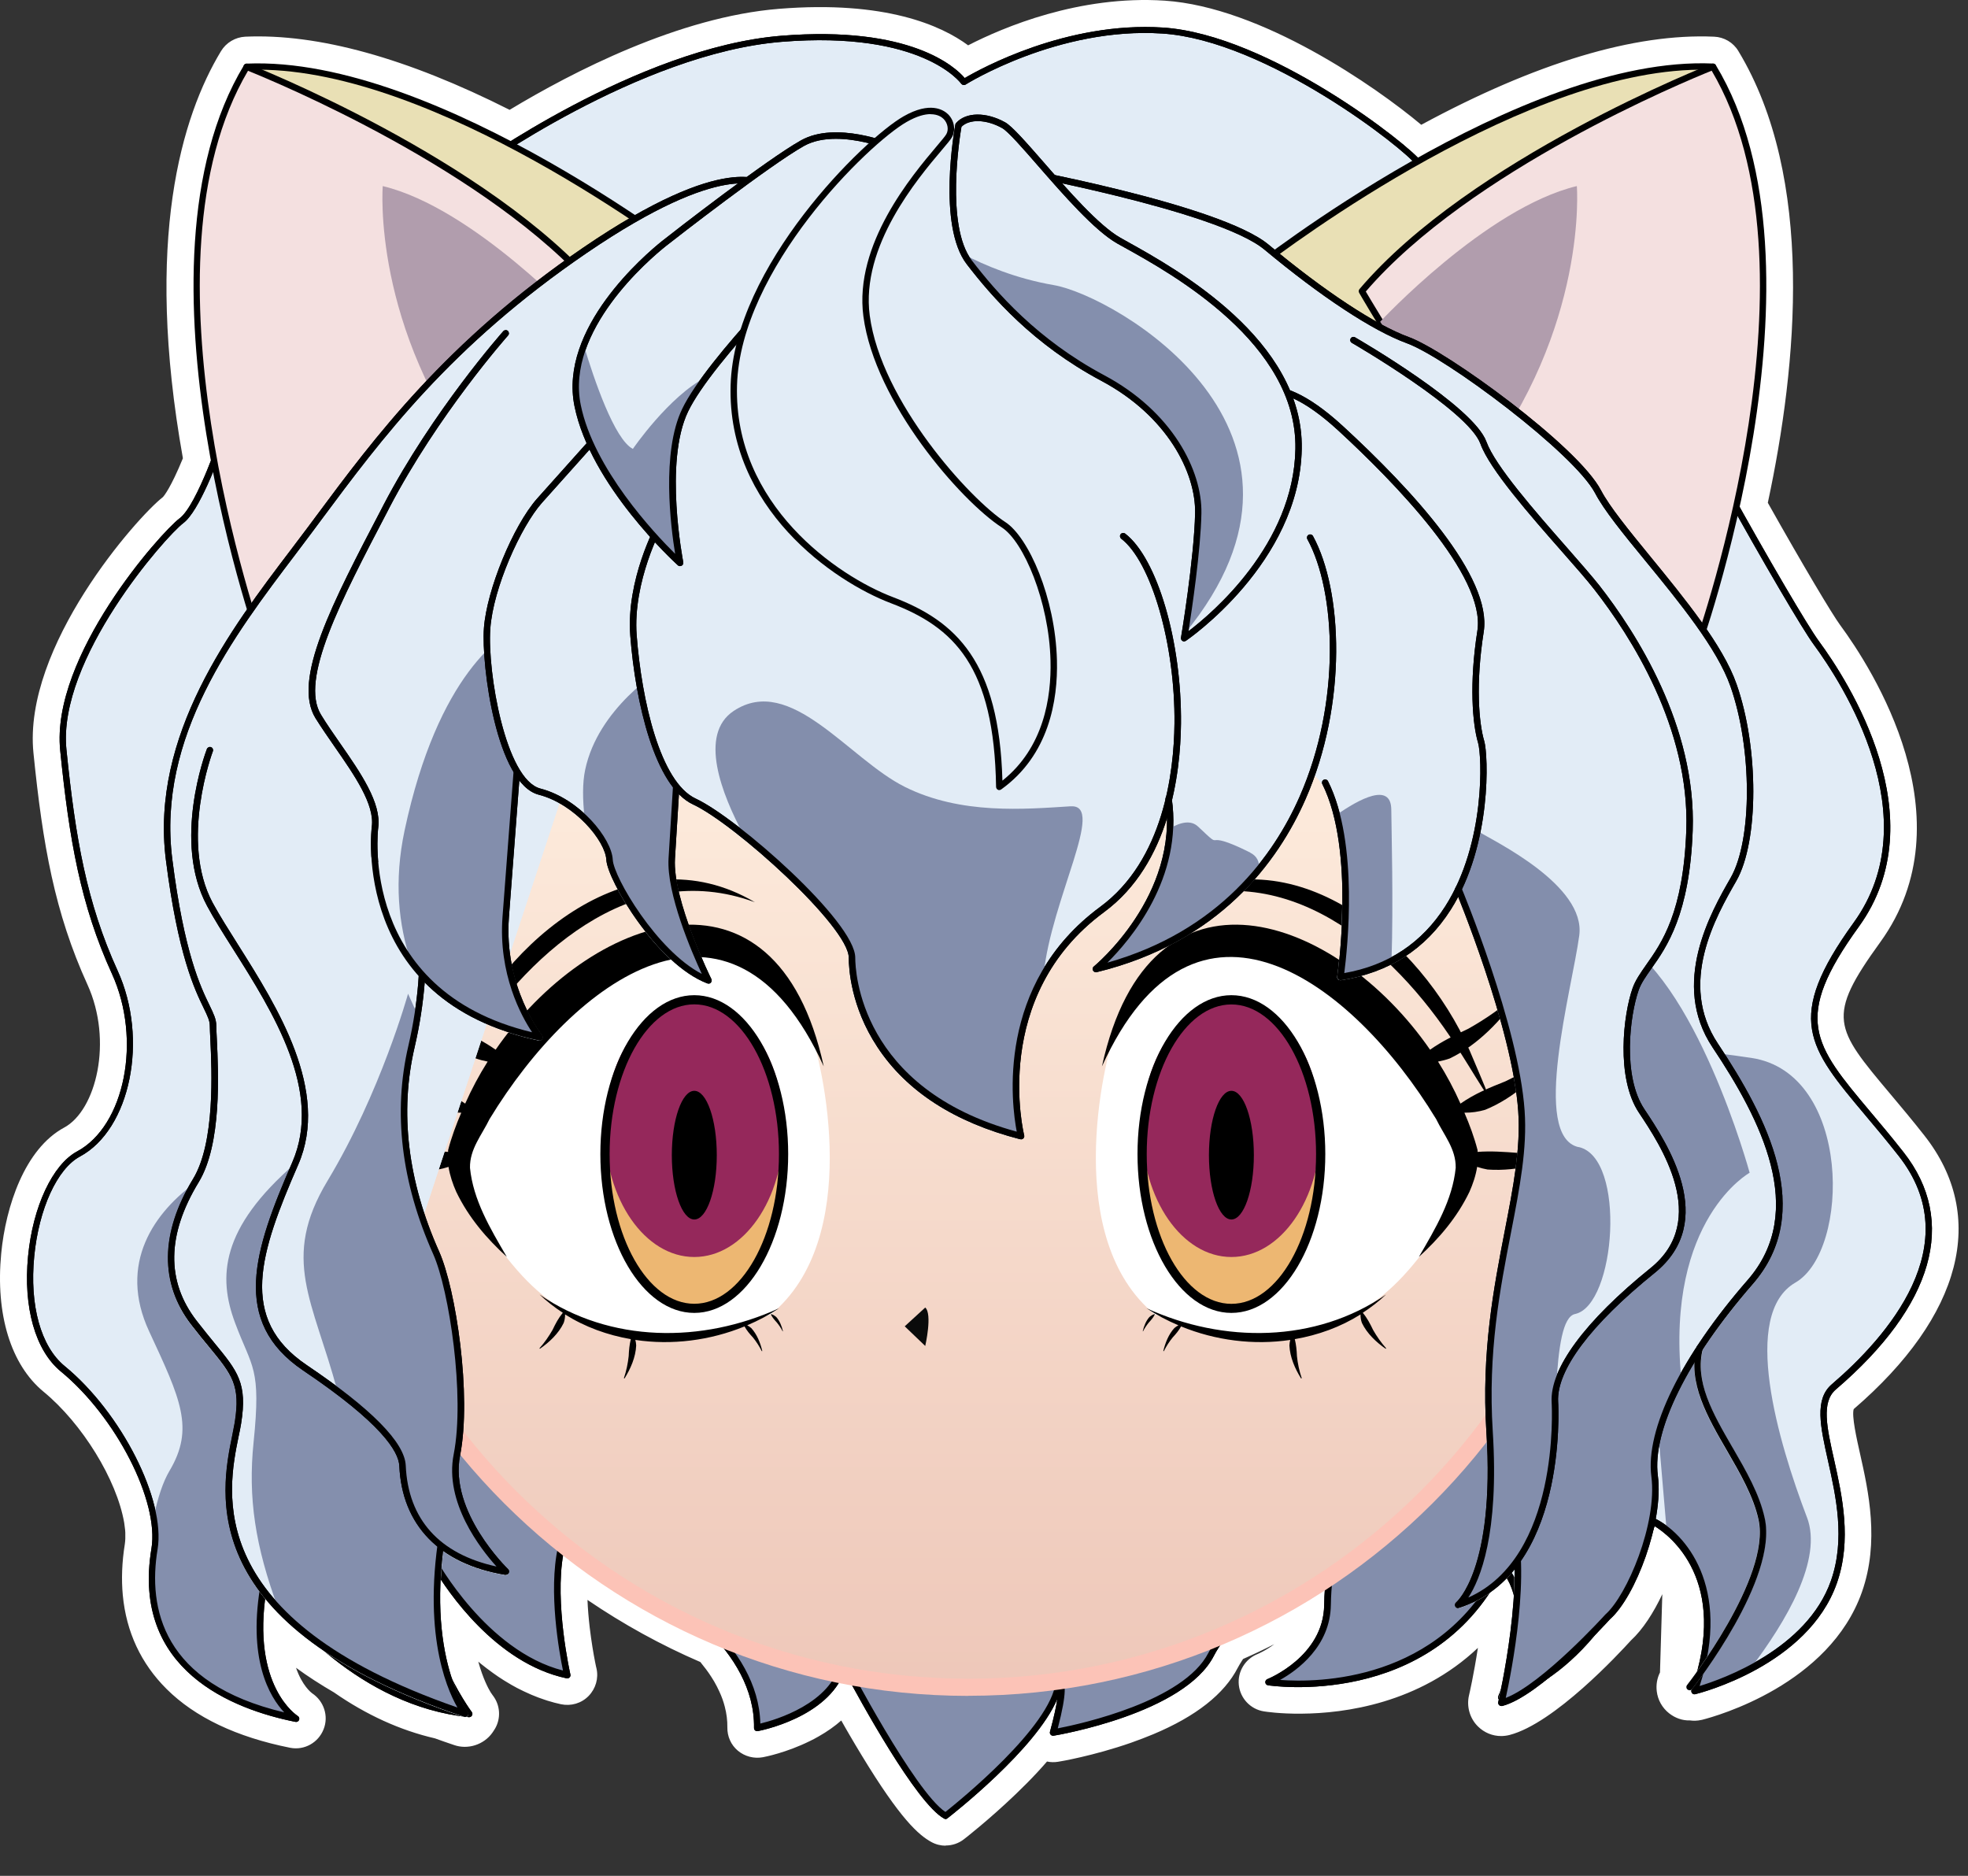 <svg width="64" height="61" viewBox="0 0 64 61" fill="none" xmlns="http://www.w3.org/2000/svg">
<rect x="0" y="0" width="64" height="61" fill="#333333" stroke="none"/>
<path d="M59.638 45.1C60.73 44.164 64.426 40.829 61.822 37.528C59.221 34.227 57.762 33.666 60.366 30.07C62.967 26.474 59.794 21.895 59.066 20.906C58.735 20.456 57.64 18.605 56.468 16.507C57.41 12.281 58.121 6.165 55.709 2.172C52.644 2.035 49.009 3.608 46.089 5.253C45.467 4.575 41.148 1.218 37.817 0.999C34.354 0.771 31.351 2.672 31.351 2.672C31.351 2.672 30.134 0.885 25.418 1.266C22.097 1.532 18.477 3.536 16.623 4.697C13.906 3.275 10.741 2.055 8.026 2.174C5.886 5.714 6.203 10.93 6.962 15.012C6.673 15.746 6.259 16.674 5.906 16.938C5.297 17.393 1.76 21.389 2.063 24.393C2.368 27.397 2.746 29.453 3.736 31.62C4.725 33.788 4.155 36.669 2.557 37.531C0.96 38.392 0.237 43.033 2.043 44.517C3.505 45.717 4.73 47.765 5.003 49.352C5.008 49.385 5.011 49.416 5.017 49.446C5.028 49.524 5.039 49.599 5.044 49.671C5.047 49.713 5.05 49.752 5.053 49.791C5.055 49.86 5.058 49.927 5.058 49.991C5.058 50.024 5.058 50.057 5.058 50.091C5.053 50.185 5.047 50.277 5.03 50.363V50.369C4.964 50.774 4.919 51.266 4.972 51.791C5.05 52.594 5.347 53.475 6.111 54.234C6.82 54.94 7.926 55.543 9.635 55.884C9.635 55.884 9.629 55.879 9.624 55.876C9.507 55.801 8.137 54.84 8.546 51.875C9.16 52.661 10.071 53.456 11.391 54.212C12.239 54.806 13.261 55.331 14.431 55.593C14.65 55.673 14.873 55.751 15.106 55.832C15.117 55.834 15.128 55.837 15.139 55.837C15.173 55.837 15.206 55.821 15.226 55.793C15.239 55.773 15.245 55.751 15.242 55.729C15.251 55.729 15.259 55.729 15.267 55.732C15.267 55.732 15.22 55.67 15.148 55.559C14.912 55.184 14.192 53.803 14.361 51.191C14.392 51.238 14.425 51.288 14.459 51.338C14.461 51.344 14.467 51.349 14.47 51.355C14.511 51.416 14.556 51.48 14.603 51.547C14.611 51.558 14.62 51.569 14.625 51.58C14.675 51.65 14.725 51.719 14.781 51.794C14.781 51.797 14.787 51.8 14.787 51.803C14.839 51.872 14.895 51.944 14.953 52.016C14.964 52.033 14.978 52.047 14.989 52.064C15.048 52.136 15.109 52.211 15.173 52.283C15.187 52.3 15.203 52.319 15.217 52.336C15.284 52.414 15.353 52.492 15.426 52.569C15.431 52.575 15.437 52.581 15.442 52.589C15.512 52.664 15.581 52.736 15.656 52.808C15.673 52.825 15.692 52.844 15.709 52.861C15.784 52.936 15.865 53.011 15.945 53.084C15.965 53.1 15.984 53.117 16.004 53.133C16.087 53.209 16.173 53.283 16.265 53.356C16.27 53.361 16.279 53.367 16.284 53.37C16.37 53.439 16.462 53.509 16.554 53.575C16.573 53.589 16.596 53.606 16.615 53.62C16.709 53.686 16.804 53.75 16.904 53.814C16.926 53.828 16.946 53.839 16.968 53.853C17.071 53.917 17.176 53.978 17.285 54.037C17.285 54.037 17.29 54.037 17.293 54.039C17.399 54.095 17.51 54.148 17.621 54.195C17.643 54.203 17.665 54.214 17.688 54.223C17.799 54.27 17.91 54.312 18.024 54.348C18.046 54.356 18.068 54.362 18.09 54.367C18.21 54.403 18.332 54.44 18.457 54.465C18.457 54.465 18.438 54.378 18.407 54.225C18.357 53.973 18.279 53.539 18.221 53.025C18.127 52.203 18.077 51.172 18.26 50.338C18.26 50.338 18.663 50.599 19.18 50.877C20.475 51.811 21.878 52.605 23.37 53.231C23.581 53.464 23.781 53.717 23.956 53.986C23.998 54.05 24.04 54.117 24.079 54.184C24.156 54.317 24.229 54.453 24.293 54.592C24.39 54.803 24.468 55.02 24.526 55.245C24.604 55.545 24.645 55.857 24.64 56.182C24.64 56.182 25.251 56.068 25.907 55.743C25.99 55.701 26.071 55.659 26.154 55.612C26.624 55.345 27.077 54.965 27.316 54.442C27.438 54.467 27.563 54.487 27.688 54.509C27.874 54.851 28.149 55.354 28.472 55.907C28.597 56.121 28.727 56.343 28.861 56.562C29.533 57.668 30.292 58.777 30.767 59.038C30.767 59.038 31.537 58.444 32.373 57.641C32.595 57.427 32.823 57.199 33.043 56.963C33.754 56.196 34.377 55.354 34.452 54.687C34.452 54.687 34.452 54.687 34.454 54.687C34.46 54.687 34.474 54.687 34.488 54.703C34.493 54.709 34.496 54.715 34.502 54.726C34.552 54.823 34.585 55.162 34.268 56.326C34.268 56.326 35.316 56.151 36.483 55.745C36.702 55.67 36.925 55.584 37.144 55.493C38.1 55.093 39.02 54.531 39.406 53.784C39.456 53.684 39.517 53.586 39.581 53.489C39.587 53.478 39.592 53.47 39.601 53.459C39.662 53.367 39.731 53.275 39.803 53.184C39.812 53.172 39.82 53.164 39.828 53.153C41.035 52.636 42.182 52.008 43.26 51.286C43.257 51.305 43.255 51.325 43.252 51.347C43.252 51.358 43.252 51.369 43.249 51.377C43.241 51.436 43.235 51.497 43.23 51.563C43.23 51.586 43.227 51.608 43.224 51.63C43.218 51.691 43.216 51.752 43.21 51.819C43.21 51.844 43.207 51.866 43.207 51.891C43.202 51.983 43.199 52.078 43.199 52.178C43.191 52.842 42.918 53.359 42.582 53.748C42.471 53.878 42.352 53.992 42.232 54.095C41.757 54.501 41.285 54.687 41.285 54.687C41.285 54.687 41.701 54.756 42.354 54.751C43.827 54.74 46.497 54.351 48.231 51.953C48.57 51.755 48.862 51.511 49.115 51.233C49.168 51.316 49.223 51.422 49.273 51.547C49.207 53.37 48.757 55.32 48.751 55.348C48.743 55.384 48.751 55.42 48.779 55.445C48.798 55.465 48.826 55.476 48.851 55.476C48.859 55.476 48.868 55.476 48.876 55.473C50.099 55.159 52.291 52.747 52.377 52.653C52.964 52.142 53.592 50.78 53.844 49.496C53.919 49.538 54.056 49.624 54.222 49.76C54.356 49.871 54.508 50.013 54.661 50.191C54.664 50.194 54.667 50.199 54.67 50.202C54.72 50.26 54.767 50.321 54.817 50.385C54.822 50.391 54.825 50.399 54.831 50.405C54.873 50.46 54.914 50.522 54.953 50.585C54.961 50.599 54.97 50.613 54.981 50.627C55.017 50.688 55.053 50.752 55.089 50.816L54.973 54.692C54.922 54.759 54.892 54.798 54.889 54.801C54.853 54.845 54.861 54.912 54.906 54.948C54.925 54.962 54.947 54.97 54.97 54.97C55 54.97 55.031 54.956 55.05 54.931C55.064 54.912 55.123 54.84 55.209 54.723C55.181 54.806 55.159 54.89 55.128 54.976C55.128 54.979 55.128 54.981 55.128 54.984C55.128 54.984 55.131 54.984 55.134 54.984C55.281 54.948 58.738 54.045 59.655 51.447C60.591 48.793 58.563 46.037 59.655 45.097L59.638 45.1Z" fill="white"/>
<path d="M30.753 60.019C30.595 60.019 30.434 59.98 30.289 59.9C29.878 59.674 29.286 59.166 28.019 57.076C27.88 56.849 27.747 56.623 27.619 56.404C27.533 56.254 27.444 56.104 27.358 55.948C27.144 56.137 26.899 56.309 26.624 56.465C26.524 56.523 26.424 56.576 26.324 56.623C25.571 56.993 24.885 57.129 24.807 57.143C24.521 57.196 24.223 57.118 23.998 56.932C23.773 56.746 23.648 56.465 23.654 56.17C23.657 55.948 23.629 55.723 23.57 55.498C23.529 55.334 23.468 55.167 23.392 55.003C23.343 54.895 23.287 54.787 23.226 54.681C23.192 54.626 23.162 54.573 23.128 54.523C23.026 54.364 22.906 54.206 22.776 54.047C21.5 53.497 20.269 52.819 19.105 52.027C19.116 52.308 19.141 52.605 19.177 52.919C19.233 53.389 19.302 53.789 19.352 54.042C19.377 54.17 19.394 54.245 19.397 54.25C19.472 54.573 19.374 54.912 19.141 55.151C18.908 55.39 18.571 55.487 18.246 55.42C18.107 55.39 17.963 55.353 17.796 55.301L17.713 55.273C17.577 55.228 17.438 55.178 17.304 55.12L17.246 55.095C17.096 55.028 16.968 54.97 16.84 54.903C16.829 54.898 16.815 54.889 16.804 54.884C16.696 54.828 16.573 54.756 16.451 54.681L16.382 54.639C16.262 54.564 16.151 54.489 16.043 54.411L15.979 54.364C15.868 54.284 15.765 54.206 15.665 54.125C15.665 54.125 15.64 54.106 15.637 54.103C15.609 54.081 15.582 54.059 15.554 54.034C15.707 54.589 15.884 54.914 15.954 55.028C16.001 55.101 16.034 55.142 16.04 55.151C16.268 55.459 16.293 55.876 16.101 56.209C16.084 56.24 16.065 56.268 16.046 56.295C16.034 56.312 16.023 56.329 16.012 56.346C15.734 56.737 15.215 56.901 14.773 56.748C14.565 56.679 14.353 56.604 14.145 56.529C13.014 56.268 11.911 55.765 10.86 55.034C10.419 54.778 10.007 54.511 9.627 54.234C9.827 54.814 10.116 55.037 10.149 55.062C10.533 55.315 10.694 55.804 10.524 56.232C10.352 56.671 9.896 56.926 9.435 56.835C7.693 56.487 6.339 55.843 5.414 54.92C4.586 54.095 4.108 53.072 3.994 51.88C3.944 51.352 3.966 50.796 4.058 50.221C4.058 50.213 4.058 50.207 4.061 50.199C4.069 50.146 4.072 50.093 4.075 50.038V50.002C4.075 49.929 4.075 49.885 4.075 49.838C4.075 49.81 4.072 49.782 4.069 49.752C4.064 49.693 4.055 49.635 4.047 49.579L4.039 49.518C3.797 48.115 2.671 46.289 1.418 45.258C0.351 44.38 -0.152 42.738 0.04 40.754C0.187 39.231 0.804 37.358 2.088 36.666C3.127 36.105 3.68 33.852 2.844 32.018C1.777 29.675 1.391 27.483 1.088 24.485C0.738 21.017 4.464 16.81 5.297 16.165C5.334 16.126 5.553 15.865 5.948 14.903C4.675 7.773 5.914 3.772 7.187 1.663C7.356 1.385 7.651 1.21 7.976 1.193C10.346 1.088 13.236 1.888 16.573 3.572C18.61 2.344 22.078 0.549 25.332 0.287C28.797 0.007 30.62 0.835 31.484 1.474C32.623 0.888 35.094 -0.16 37.872 0.021C41.021 0.229 44.73 2.81 46.22 4.058C49.949 2.041 53.15 1.079 55.745 1.193C56.07 1.207 56.368 1.382 56.534 1.663C59.021 5.781 58.455 11.85 57.49 16.349C58.652 18.416 59.585 19.977 59.841 20.325C60.878 21.731 64.04 26.638 61.147 30.637C59.377 33.082 59.658 33.415 61.483 35.586C61.811 35.977 62.184 36.419 62.581 36.925C64.648 39.548 63.809 42.788 60.283 45.822C60.213 46.045 60.38 46.787 60.491 47.281C60.761 48.482 61.128 50.13 60.55 51.772C59.488 54.778 55.831 55.804 55.362 55.923C55.348 55.926 55.337 55.929 55.323 55.931C55.198 55.959 55.073 55.962 54.953 55.945C54.709 55.954 54.473 55.865 54.281 55.715C54.056 55.537 53.911 55.281 53.878 54.995C53.853 54.784 53.889 54.573 53.983 54.386L54.059 51.841C53.775 52.441 53.428 52.986 53.036 53.347C52.658 53.764 50.546 56.045 49.087 56.42C49.01 56.44 48.901 56.454 48.821 56.454C48.534 56.454 48.268 56.343 48.065 56.143C47.798 55.882 47.687 55.492 47.773 55.128C47.784 55.087 47.929 54.448 48.062 53.586C46.145 55.398 43.724 55.715 42.332 55.726C41.618 55.734 41.151 55.659 41.099 55.651C40.665 55.581 40.334 55.228 40.287 54.795C40.24 54.361 40.493 53.947 40.898 53.786C40.898 53.786 41.154 53.681 41.44 53.467C41.107 53.636 40.768 53.797 40.426 53.947C40.412 53.967 40.401 53.986 40.387 54.006L40.37 54.034C40.332 54.095 40.29 54.161 40.254 54.231C39.815 55.087 38.889 55.815 37.503 56.395C37.275 56.49 37.033 56.582 36.783 56.671C35.555 57.099 34.457 57.285 34.41 57.29C34.288 57.31 34.166 57.307 34.049 57.282C33.952 57.396 33.846 57.51 33.738 57.629C33.521 57.863 33.282 58.104 33.029 58.346C32.165 59.174 31.379 59.786 31.345 59.811C31.17 59.947 30.962 60.013 30.751 60.013L30.753 60.019ZM27.299 53.481C27.363 53.481 27.427 53.486 27.491 53.5C27.555 53.514 27.622 53.525 27.688 53.536L27.85 53.564C28.139 53.617 28.389 53.797 28.53 54.059C28.789 54.537 29.047 54.998 29.3 55.431C29.422 55.64 29.55 55.856 29.681 56.07C30.198 56.921 30.562 57.438 30.806 57.749C31.062 57.529 31.37 57.254 31.687 56.951C31.915 56.734 32.126 56.518 32.318 56.312C33.36 55.192 33.463 54.681 33.474 54.592C33.518 54.189 33.81 53.856 34.205 53.758C34.56 53.67 34.952 53.792 35.199 54.07C35.249 54.125 35.308 54.209 35.344 54.275C35.447 54.473 35.505 54.695 35.491 55.053C35.7 54.992 35.922 54.923 36.15 54.845C36.361 54.77 36.566 54.695 36.755 54.614C37.995 54.095 38.398 53.608 38.526 53.361C38.528 53.353 38.534 53.344 38.537 53.336C38.6 53.214 38.67 53.097 38.751 52.972L38.776 52.936C38.853 52.819 38.937 52.708 39.023 52.597L39.056 52.555C39.156 52.433 39.281 52.339 39.426 52.277C40.568 51.786 41.671 51.188 42.699 50.496C43.019 50.282 43.435 50.274 43.761 50.482C44.086 50.688 44.261 51.066 44.202 51.447C44.202 51.452 44.197 51.48 44.194 51.499C44.194 51.508 44.194 51.516 44.194 51.522C44.188 51.569 44.183 51.619 44.177 51.672L44.172 51.719C44.166 51.786 44.163 51.838 44.161 51.894V51.963C44.152 52.036 44.15 52.122 44.15 52.214C44.141 52.714 44.025 53.197 43.802 53.645C44.997 53.403 46.406 52.805 47.42 51.402C47.498 51.294 47.601 51.202 47.715 51.133C47.956 50.991 48.179 50.81 48.373 50.596C48.576 50.371 48.873 50.257 49.176 50.282C49.479 50.307 49.752 50.474 49.913 50.73C50.002 50.871 50.082 51.03 50.152 51.202C50.202 51.327 50.227 51.463 50.221 51.599C50.196 52.275 50.121 52.969 50.035 53.581C50.61 53.083 51.21 52.489 51.627 52.022C51.655 51.991 51.683 51.963 51.711 51.938C52.033 51.655 52.616 50.591 52.867 49.324C52.928 49.018 53.133 48.757 53.417 48.629C53.703 48.498 54.031 48.512 54.303 48.668C54.417 48.735 54.6 48.849 54.812 49.021C54.823 49.029 54.831 49.037 54.839 49.046C55.026 49.201 55.203 49.374 55.367 49.563C55.376 49.571 55.381 49.579 55.387 49.582C55.451 49.66 55.515 49.738 55.576 49.818C55.581 49.827 55.595 49.843 55.601 49.852C55.648 49.916 55.701 49.991 55.751 50.071L55.787 50.127C55.831 50.199 55.879 50.279 55.923 50.363C56.004 50.513 56.045 50.682 56.04 50.855L55.956 53.656C56.923 53.228 58.263 52.428 58.721 51.127C59.116 50.01 58.841 48.787 58.599 47.709C58.321 46.473 58.035 45.194 59.005 44.364C62.439 41.418 62.02 39.348 61.058 38.131C60.68 37.65 60.316 37.219 59.999 36.839C57.918 34.363 57.032 33.018 59.577 29.5C61.697 26.569 59.121 22.623 58.282 21.484C57.857 20.906 56.604 18.747 55.62 16.982C55.504 16.774 55.467 16.529 55.52 16.296C56.415 12.283 57.046 6.823 55.137 3.141C52.864 3.2 49.918 4.214 46.564 6.103C46.17 6.326 45.675 6.248 45.37 5.914C44.892 5.392 40.782 2.171 37.747 1.971C34.638 1.768 31.893 3.48 31.865 3.497C31.64 3.639 31.39 3.714 31.131 3.65C30.881 3.589 30.684 3.458 30.55 3.238C30.425 3.102 29.233 1.935 25.49 2.238C22.381 2.488 18.919 4.405 17.135 5.523C16.84 5.706 16.473 5.72 16.168 5.561C13.236 4.025 10.633 3.197 8.596 3.144C6.87 6.484 7.259 11.305 7.915 14.837C7.948 15.015 7.932 15.201 7.865 15.37C7.218 17.024 6.787 17.493 6.487 17.718C5.842 18.216 2.785 21.892 3.03 24.298C3.313 27.094 3.663 29.122 4.622 31.22C5.831 33.871 5.067 37.286 3.019 38.389C2.621 38.603 2.113 39.645 1.985 40.954C1.863 42.224 2.127 43.327 2.66 43.766C4.283 45.1 5.642 47.328 5.962 49.188C5.967 49.218 5.973 49.251 5.975 49.285C5.992 49.399 6.003 49.496 6.012 49.588C6.017 49.638 6.02 49.688 6.023 49.74C6.028 49.829 6.028 49.916 6.028 50.002C6.028 50.06 6.028 50.102 6.028 50.141C6.023 50.277 6.012 50.394 5.992 50.507C5.992 50.516 5.992 50.524 5.989 50.532C5.92 50.944 5.903 51.338 5.939 51.702C6.012 52.441 6.289 53.047 6.795 53.55C7.02 53.775 7.29 53.978 7.601 54.156C7.479 53.508 7.445 52.714 7.579 51.747C7.632 51.361 7.912 51.041 8.29 50.941C8.668 50.838 9.068 50.974 9.31 51.28C9.896 52.03 10.758 52.733 11.872 53.372C11.897 53.386 11.922 53.403 11.947 53.419C12.494 53.803 13.056 54.109 13.623 54.334C13.428 53.533 13.297 52.472 13.386 51.13C13.414 50.71 13.706 50.357 14.111 50.252C14.517 50.146 14.945 50.313 15.173 50.663L15.262 50.796C15.309 50.869 15.351 50.927 15.393 50.985L15.067 51.235H15.101L15.415 51.013C15.459 51.074 15.507 51.141 15.556 51.208C15.609 51.277 15.659 51.341 15.712 51.405L15.745 51.449C15.798 51.516 15.854 51.583 15.912 51.65L15.954 51.7C16.012 51.766 16.073 51.836 16.137 51.905C16.14 51.908 16.143 51.911 16.146 51.916C16.221 51.997 16.282 52.058 16.343 52.119L16.39 52.166C16.457 52.233 16.526 52.297 16.599 52.364L16.632 52.391C16.632 52.391 16.651 52.411 16.654 52.411C16.724 52.475 16.799 52.539 16.876 52.603C16.876 52.603 16.899 52.622 16.901 52.622C16.968 52.678 17.046 52.736 17.124 52.791L17.171 52.825C17.188 52.836 17.204 52.847 17.218 52.858C17.113 51.78 17.143 50.866 17.304 50.132C17.382 49.785 17.64 49.507 17.982 49.407C18.257 49.326 18.555 49.374 18.791 49.529C18.83 49.554 19.186 49.782 19.636 50.024C19.674 50.043 19.711 50.068 19.744 50.093C20.994 50.996 22.339 51.752 23.74 52.339C23.87 52.394 23.987 52.475 24.084 52.58C24.343 52.864 24.573 53.161 24.768 53.461C24.818 53.539 24.868 53.617 24.913 53.697C25.007 53.856 25.093 54.023 25.168 54.192C25.274 54.423 25.36 54.659 25.429 54.895C25.443 54.889 25.457 54.881 25.471 54.876C25.535 54.845 25.602 54.809 25.666 54.773C25.927 54.623 26.271 54.375 26.427 54.039C26.582 53.703 26.935 53.475 27.311 53.475L27.299 53.481ZM49.676 55.565C49.676 55.565 49.676 55.573 49.676 55.576C49.676 55.573 49.676 55.568 49.676 55.565ZM15.387 54.906C15.387 54.906 15.398 54.909 15.404 54.912C15.398 54.912 15.393 54.909 15.387 54.906ZM5.317 16.157C5.317 16.157 5.314 16.157 5.311 16.16C5.311 16.16 5.314 16.16 5.317 16.157Z" fill="white"/>
<path d="M14.095 50.772C14.095 50.772 15.79 53.906 18.443 54.473C18.443 54.473 17.879 52.016 18.246 50.349C18.246 50.349 19.855 51.394 20.788 51.536C21.722 51.677 24.668 53.611 24.623 56.193C24.623 56.193 27.066 55.731 27.435 54.073C27.435 54.073 29.739 58.496 30.753 59.049C30.753 59.049 34.254 56.34 34.44 54.701C34.44 54.701 34.715 54.645 34.257 56.34C34.257 56.34 38.447 55.64 39.392 53.797C40.337 51.955 43.674 50.349 43.674 50.349C43.674 50.349 43.202 50.421 43.177 52.191C43.152 53.959 41.262 54.701 41.262 54.701C41.262 54.701 46.539 55.562 48.829 50.938C48.829 50.938 50.196 51.922 48.829 55.198C48.829 55.198 52.041 54.523 53.758 49.474C53.758 49.474 56.567 50.827 55.111 54.99C55.111 54.99 58.702 54.106 59.638 51.452C60.574 48.799 58.546 46.042 59.638 45.103C60.73 44.166 64.426 40.832 61.822 37.531C59.218 34.23 57.762 33.668 60.366 30.073C62.967 26.477 59.794 21.898 59.066 20.909C58.337 19.919 53.908 12.136 53.091 9.866C52.274 7.596 47.717 5.323 47.717 5.323C47.717 5.323 46.486 5.803 46.144 5.323C45.803 4.842 41.276 1.229 37.814 1.002C34.352 0.774 31.348 2.674 31.348 2.674C31.348 2.674 30.131 0.888 25.415 1.268C20.7 1.649 15.373 5.528 15.373 5.528L8.22 13.022L7.651 14.809L7.309 14.048C7.309 14.048 6.511 16.482 5.903 16.938C5.294 17.393 1.757 21.389 2.06 24.393C2.365 27.397 2.743 29.453 3.733 31.62C4.722 33.788 4.152 36.669 2.554 37.531C0.957 38.392 0.234 43.033 2.04 44.517C3.847 46 5.291 48.776 5.025 50.374C4.758 51.972 4.872 54.94 9.626 55.89C9.626 55.89 7.954 54.901 8.598 51.438C8.598 51.438 11.146 55.318 15.256 55.737C15.256 55.737 13.197 52.961 14.095 50.774V50.772Z" fill="#E2ECF6"/>
<path d="M30.753 59.152C30.737 59.152 30.72 59.15 30.703 59.138C29.798 58.644 27.955 55.27 27.463 54.348C26.916 55.848 24.74 56.276 24.643 56.293C24.613 56.298 24.579 56.293 24.557 56.271C24.532 56.251 24.521 56.221 24.521 56.19C24.565 53.67 21.695 51.778 20.775 51.639C19.975 51.516 18.724 50.772 18.322 50.519C18.024 52.139 18.544 54.426 18.549 54.451C18.558 54.484 18.549 54.523 18.521 54.548C18.497 54.573 18.46 54.584 18.424 54.576C16.11 54.084 14.542 51.725 14.117 51.019C13.456 53.095 15.32 55.648 15.343 55.673C15.368 55.707 15.37 55.751 15.348 55.787C15.329 55.823 15.287 55.843 15.248 55.84C11.691 55.479 9.266 52.517 8.663 51.703C8.16 54.845 9.668 55.79 9.682 55.801C9.727 55.826 9.744 55.882 9.727 55.929C9.707 55.976 9.657 56.004 9.61 55.993C7.576 55.587 4.267 54.315 4.925 50.358C5.181 48.821 3.775 46.075 1.977 44.597C1.149 43.916 0.752 42.516 0.913 40.849C1.068 39.24 1.71 37.87 2.508 37.442C4.064 36.606 4.614 33.799 3.641 31.668C2.622 29.436 2.252 27.316 1.958 24.407C1.646 21.339 5.225 17.318 5.839 16.857C6.415 16.427 7.201 14.042 7.209 14.017C7.223 13.976 7.259 13.948 7.304 13.945C7.348 13.945 7.387 13.967 7.404 14.006L7.634 14.52L8.121 12.992C8.126 12.978 8.135 12.964 8.146 12.95L15.298 5.456C15.365 5.406 20.717 1.544 25.407 1.163C29.62 0.824 31.073 2.185 31.373 2.538C31.879 2.241 34.677 0.691 37.823 0.896C41.274 1.124 45.848 4.725 46.231 5.262C46.473 5.601 47.359 5.35 47.681 5.225C47.709 5.214 47.74 5.217 47.765 5.228C47.954 5.323 52.369 7.546 53.189 9.83C54.009 12.105 58.438 19.883 59.149 20.847C60.1 22.137 62.998 26.613 60.45 30.134C58.285 33.127 58.974 33.952 60.822 36.15C61.147 36.536 61.514 36.972 61.903 37.467C63.67 39.712 62.889 42.452 59.702 45.184C59.224 45.592 59.41 46.423 59.647 47.476C59.905 48.635 60.23 50.08 59.733 51.489C58.788 54.164 55.281 55.056 55.131 55.093C55.092 55.101 55.056 55.093 55.029 55.062C55.004 55.034 54.995 54.992 55.006 54.956C56.257 51.389 54.292 49.924 53.809 49.627C52.914 52.183 51.633 53.584 50.708 54.312C49.682 55.117 48.879 55.295 48.843 55.301C48.804 55.309 48.765 55.295 48.74 55.265C48.715 55.234 48.71 55.195 48.724 55.159C49.821 52.528 49.118 51.411 48.849 51.111C46.517 55.609 41.288 54.812 41.235 54.803C41.188 54.795 41.154 54.759 41.149 54.712C41.143 54.665 41.171 54.62 41.215 54.603C41.235 54.595 43.041 53.867 43.063 52.191C43.074 51.413 43.172 50.947 43.286 50.666C42.36 51.166 40.196 52.444 39.476 53.845C38.517 55.712 34.438 56.415 34.263 56.443C34.23 56.449 34.194 56.437 34.169 56.41C34.144 56.385 34.135 56.346 34.146 56.312C34.282 55.815 34.352 55.476 34.383 55.248C33.688 56.89 30.937 59.03 30.806 59.133C30.787 59.147 30.765 59.155 30.742 59.155L30.753 59.152ZM27.436 53.967C27.475 53.967 27.511 53.989 27.527 54.023C27.55 54.064 29.742 58.258 30.745 58.922C31.192 58.566 34.171 56.154 34.335 54.687C34.341 54.642 34.374 54.606 34.419 54.595C34.452 54.587 34.508 54.595 34.549 54.642C34.635 54.737 34.713 55.001 34.399 56.204C35.172 56.054 38.492 55.32 39.298 53.748C40.176 52.036 43.011 50.56 43.547 50.294C43.597 50.258 43.639 50.246 43.658 50.244C43.711 50.233 43.758 50.266 43.775 50.316C43.788 50.366 43.766 50.419 43.719 50.441C43.719 50.441 43.694 50.452 43.658 50.471C43.563 50.549 43.3 50.88 43.28 52.189C43.261 53.539 42.188 54.317 41.629 54.629C42.835 54.72 46.845 54.703 48.735 50.886C48.748 50.858 48.774 50.838 48.804 50.83C48.835 50.822 48.865 50.83 48.89 50.847C48.949 50.888 50.252 51.875 49.007 55.031C49.304 54.931 49.902 54.681 50.596 54.131C51.511 53.409 52.783 52.008 53.659 49.432C53.67 49.404 53.689 49.382 53.717 49.371C53.745 49.36 53.775 49.36 53.803 49.371C54.784 49.843 56.326 51.586 55.273 54.826C56.015 54.601 58.755 53.631 59.541 51.408C60.019 50.055 59.702 48.646 59.449 47.509C59.199 46.389 58.999 45.503 59.572 45.014C61.361 43.48 64.02 40.476 61.742 37.584C61.356 37.092 60.989 36.656 60.666 36.272C58.796 34.046 58.024 33.127 60.283 30.001C62.748 26.594 59.911 22.22 58.983 20.959C58.269 19.992 53.817 12.175 52.994 9.888C52.241 7.793 48.165 5.656 47.712 5.423C47.456 5.517 46.412 5.862 46.059 5.37C45.684 4.845 41.196 1.316 37.806 1.091C34.421 0.866 31.431 2.73 31.401 2.75C31.354 2.78 31.293 2.766 31.259 2.722C31.248 2.705 30.003 0.988 25.421 1.36C20.786 1.735 15.484 5.562 15.432 5.601L8.312 13.064L7.748 14.829C7.734 14.87 7.698 14.898 7.654 14.901C7.612 14.904 7.571 14.879 7.554 14.84L7.32 14.32C7.095 14.962 6.476 16.624 5.962 17.01C5.384 17.444 1.863 21.439 2.16 24.371C2.452 27.258 2.819 29.359 3.825 31.565C4.839 33.788 4.244 36.725 2.599 37.609C1.86 38.006 1.263 39.309 1.113 40.854C0.957 42.452 1.327 43.786 2.102 44.422C3.95 45.939 5.389 48.779 5.125 50.377C4.806 52.297 5.278 54.745 9.243 55.684C8.774 55.187 8.021 53.953 8.496 51.405C8.504 51.363 8.535 51.33 8.576 51.322C8.618 51.311 8.66 51.33 8.685 51.366C8.71 51.405 11.158 55.065 15.037 55.59C14.584 54.915 13.217 52.625 13.998 50.719C14.012 50.683 14.048 50.658 14.089 50.655C14.131 50.649 14.167 50.674 14.187 50.71C14.203 50.741 15.821 53.687 18.308 54.323C18.188 53.742 17.827 51.758 18.144 50.316C18.152 50.282 18.174 50.255 18.205 50.241C18.238 50.227 18.271 50.233 18.302 50.249C18.319 50.26 19.905 51.283 20.803 51.419C21.75 51.563 24.671 53.478 24.726 56.048C25.218 55.929 27.03 55.398 27.333 54.037C27.341 53.995 27.377 53.962 27.422 53.956C27.427 53.956 27.43 53.956 27.436 53.956V53.967Z" fill="black"/>
<path d="M8.551 51.752C7.798 50.927 7.52 48.663 7.612 47.334C7.703 45.975 8.318 45.498 6.384 43.013C4.447 40.529 6.445 38.392 6.445 38.392C5.003 39.407 3.827 41.093 4.85 43.294C5.872 45.495 6.334 46.448 5.511 47.832C5.311 48.168 5.125 48.699 5 49.346C5.064 49.718 5.078 50.069 5.025 50.371C4.758 51.969 4.872 54.937 9.626 55.887C9.626 55.887 8.065 54.954 8.551 51.752Z" fill="#848FAD"/>
<path d="M58.763 49.343C57.824 46.876 56.601 42.741 58.388 41.707C60.175 40.673 60.225 34.894 56.957 34.402C53.689 33.91 54.537 34.402 54.537 34.402L56.221 40.874L53.692 43.825L54.2 49.768C54.926 50.357 56.193 51.897 55.112 54.987C55.112 54.987 55.951 54.778 56.921 54.264C58.093 52.722 59.283 50.702 58.763 49.34V49.343Z" fill="#838EAC"/>
<path d="M44.289 36.944L21.554 36.694C21.554 36.694 19.197 36.272 15.643 43.463C13.876 47.04 13.834 49.471 14.237 51.01C14.693 51.752 16.238 54 18.447 54.473C18.447 54.473 17.883 52.016 18.25 50.349C18.25 50.349 19.859 51.394 20.792 51.536C21.723 51.677 24.671 53.611 24.627 56.193C24.627 56.193 27.069 55.731 27.439 54.072C27.439 54.072 29.742 58.496 30.757 59.049C30.757 59.049 34.258 56.34 34.444 54.7C34.444 54.7 34.722 54.645 34.261 56.34C34.261 56.34 38.451 55.64 39.396 53.797C40.268 52.1 43.167 50.605 43.617 50.38C43.489 50.468 43.2 50.816 43.181 52.191C43.155 53.959 41.266 54.7 41.266 54.7C41.266 54.7 46.543 55.562 48.832 50.938C48.832 50.938 48.927 51.008 49.041 51.166C49.991 47.931 50.822 44.956 50.822 44.956L49.274 40.09L44.295 36.947L44.289 36.944Z" fill="#838EAC"/>
<path d="M30.753 59.152C30.737 59.152 30.72 59.15 30.703 59.138C29.798 58.644 27.955 55.27 27.463 54.348C26.916 55.848 24.74 56.276 24.643 56.293C24.613 56.298 24.579 56.293 24.557 56.271C24.532 56.251 24.521 56.221 24.521 56.19C24.565 53.67 21.695 51.778 20.775 51.639C19.975 51.516 18.724 50.772 18.322 50.519C18.024 52.139 18.544 54.426 18.549 54.451C18.558 54.484 18.549 54.523 18.521 54.548C18.497 54.573 18.46 54.584 18.424 54.576C16.11 54.084 14.542 51.725 14.117 51.019C13.456 53.095 15.32 55.648 15.343 55.673C15.368 55.707 15.37 55.751 15.348 55.787C15.329 55.823 15.287 55.843 15.248 55.84C11.691 55.479 9.266 52.517 8.663 51.703C8.16 54.845 9.668 55.79 9.682 55.801C9.727 55.826 9.744 55.882 9.727 55.929C9.707 55.976 9.657 56.004 9.61 55.993C7.576 55.587 4.267 54.315 4.925 50.358C5.181 48.821 3.775 46.075 1.977 44.597C1.149 43.916 0.752 42.516 0.913 40.849C1.068 39.24 1.71 37.87 2.508 37.442C4.064 36.606 4.614 33.799 3.641 31.668C2.622 29.436 2.252 27.316 1.958 24.407C1.646 21.339 5.225 17.318 5.839 16.857C6.415 16.427 7.201 14.042 7.209 14.017C7.223 13.976 7.259 13.948 7.304 13.945C7.348 13.945 7.387 13.967 7.404 14.006L7.634 14.52L8.121 12.992C8.126 12.978 8.135 12.964 8.146 12.95L15.298 5.456C15.365 5.406 20.717 1.544 25.407 1.163C29.62 0.824 31.073 2.185 31.373 2.538C31.879 2.241 34.677 0.691 37.823 0.896C41.274 1.124 45.848 4.725 46.231 5.262C46.473 5.601 47.359 5.35 47.681 5.225C47.709 5.214 47.74 5.217 47.765 5.228C47.954 5.323 52.369 7.546 53.189 9.83C54.009 12.105 58.438 19.883 59.149 20.847C60.1 22.137 62.998 26.613 60.45 30.134C58.285 33.127 58.974 33.952 60.822 36.15C61.147 36.536 61.514 36.972 61.903 37.467C63.67 39.712 62.889 42.452 59.702 45.184C59.224 45.592 59.41 46.423 59.647 47.476C59.905 48.635 60.23 50.08 59.733 51.489C58.788 54.164 55.281 55.056 55.131 55.093C55.092 55.101 55.056 55.093 55.029 55.062C55.004 55.034 54.995 54.992 55.006 54.956C56.257 51.389 54.292 49.924 53.809 49.627C52.914 52.183 51.633 53.584 50.708 54.312C49.682 55.117 48.879 55.295 48.843 55.301C48.804 55.309 48.765 55.295 48.74 55.265C48.715 55.234 48.71 55.195 48.724 55.159C49.821 52.528 49.118 51.411 48.849 51.111C46.517 55.609 41.288 54.812 41.235 54.803C41.188 54.795 41.154 54.759 41.149 54.712C41.143 54.665 41.171 54.62 41.215 54.603C41.235 54.595 43.041 53.867 43.063 52.191C43.074 51.413 43.172 50.947 43.286 50.666C42.36 51.166 40.196 52.444 39.476 53.845C38.517 55.712 34.438 56.415 34.263 56.443C34.23 56.449 34.194 56.437 34.169 56.41C34.144 56.385 34.135 56.346 34.146 56.312C34.282 55.815 34.352 55.476 34.383 55.248C33.688 56.89 30.937 59.03 30.806 59.133C30.787 59.147 30.765 59.155 30.742 59.155L30.753 59.152ZM27.436 53.967C27.475 53.967 27.511 53.989 27.527 54.023C27.55 54.064 29.742 58.258 30.745 58.922C31.192 58.566 34.171 56.154 34.335 54.687C34.341 54.642 34.374 54.606 34.419 54.595C34.452 54.587 34.508 54.595 34.549 54.642C34.635 54.737 34.713 55.001 34.399 56.204C35.172 56.054 38.492 55.32 39.298 53.748C40.176 52.036 43.011 50.56 43.547 50.294C43.597 50.258 43.639 50.246 43.658 50.244C43.711 50.233 43.758 50.266 43.775 50.316C43.788 50.366 43.766 50.419 43.719 50.441C43.719 50.441 43.694 50.452 43.658 50.471C43.563 50.549 43.3 50.88 43.28 52.189C43.261 53.539 42.188 54.317 41.629 54.629C42.835 54.72 46.845 54.703 48.735 50.886C48.748 50.858 48.774 50.838 48.804 50.83C48.835 50.822 48.865 50.83 48.89 50.847C48.949 50.888 50.252 51.875 49.007 55.031C49.304 54.931 49.902 54.681 50.596 54.131C51.511 53.409 52.783 52.008 53.659 49.432C53.67 49.404 53.689 49.382 53.717 49.371C53.745 49.36 53.775 49.36 53.803 49.371C54.784 49.843 56.326 51.586 55.273 54.826C56.015 54.601 58.755 53.631 59.541 51.408C60.019 50.055 59.702 48.646 59.449 47.509C59.199 46.389 58.999 45.503 59.572 45.014C61.361 43.48 64.02 40.476 61.742 37.584C61.356 37.092 60.989 36.656 60.666 36.272C58.796 34.046 58.024 33.127 60.283 30.001C62.748 26.594 59.911 22.22 58.983 20.959C58.269 19.992 53.817 12.175 52.994 9.888C52.241 7.793 48.165 5.656 47.712 5.423C47.456 5.517 46.412 5.862 46.059 5.37C45.684 4.845 41.196 1.316 37.806 1.091C34.421 0.866 31.431 2.73 31.401 2.75C31.354 2.78 31.293 2.766 31.259 2.722C31.248 2.705 30.003 0.988 25.421 1.36C20.786 1.735 15.484 5.562 15.432 5.601L8.312 13.064L7.748 14.829C7.734 14.87 7.698 14.898 7.654 14.901C7.612 14.904 7.571 14.879 7.554 14.84L7.32 14.32C7.095 14.962 6.476 16.624 5.962 17.01C5.384 17.444 1.863 21.439 2.16 24.371C2.452 27.258 2.819 29.359 3.825 31.565C4.839 33.788 4.244 36.725 2.599 37.609C1.86 38.006 1.263 39.309 1.113 40.854C0.957 42.452 1.327 43.786 2.102 44.422C3.95 45.939 5.389 48.779 5.125 50.377C4.806 52.297 5.278 54.745 9.243 55.684C8.774 55.187 8.021 53.953 8.496 51.405C8.504 51.363 8.535 51.33 8.576 51.322C8.618 51.311 8.66 51.33 8.685 51.366C8.71 51.405 11.158 55.065 15.037 55.59C14.584 54.915 13.217 52.625 13.998 50.719C14.012 50.683 14.048 50.658 14.089 50.655C14.131 50.649 14.167 50.674 14.187 50.71C14.203 50.741 15.821 53.687 18.308 54.323C18.188 53.742 17.827 51.758 18.144 50.316C18.152 50.282 18.174 50.255 18.205 50.241C18.238 50.227 18.271 50.233 18.302 50.249C18.319 50.26 19.905 51.283 20.803 51.419C21.75 51.563 24.671 53.478 24.726 56.048C25.218 55.929 27.03 55.398 27.333 54.037C27.341 53.995 27.377 53.962 27.422 53.956C27.427 53.956 27.43 53.956 27.436 53.956V53.967Z" fill="black"/>
<path d="M22.998 8.793C22.998 8.793 14.306 1.894 8.021 2.171L13.306 13.609H16.36L22.996 8.793H22.998Z" fill="#E9E0B5"/>
<path d="M16.362 13.712H13.308C13.267 13.712 13.23 13.69 13.214 13.651L7.926 2.216C7.912 2.186 7.915 2.147 7.931 2.119C7.951 2.088 7.981 2.072 8.015 2.069C14.261 1.794 22.973 8.643 23.062 8.713C23.087 8.732 23.101 8.763 23.101 8.796C23.101 8.83 23.084 8.86 23.059 8.88L16.423 13.695C16.407 13.709 16.384 13.714 16.362 13.714V13.712ZM13.375 13.503H16.329L22.825 8.788C21.825 8.018 14.156 2.266 8.395 2.266C8.326 2.266 8.254 2.266 8.184 2.266L13.378 13.501L13.375 13.503Z" fill="black"/>
<path d="M8.601 21.247C8.601 21.247 4.022 8.788 8.02 2.171C8.02 2.171 15.815 5.197 19.441 9.468C19.441 9.468 12.019 22.284 8.601 21.247Z" fill="#F4E0E0"/>
<path d="M9.013 21.411C8.86 21.411 8.713 21.392 8.574 21.348C8.543 21.339 8.518 21.314 8.507 21.284C8.46 21.159 3.955 8.701 7.935 2.119C7.96 2.074 8.015 2.058 8.062 2.074C8.14 2.105 15.923 5.159 19.525 9.402C19.552 9.435 19.558 9.482 19.536 9.521C19.244 10.027 12.608 21.411 9.018 21.411H9.013ZM8.682 21.161C10.035 21.511 12.297 19.622 15.218 15.687C17.296 12.889 19.038 9.946 19.313 9.482C15.926 5.542 8.902 2.638 8.065 2.302C4.342 8.607 8.376 20.297 8.682 21.164V21.161Z" fill="black"/>
<path d="M18.844 10.463C18.844 10.463 15.407 6.762 12.447 6.051C12.447 6.051 12.072 10.652 15.646 15.279L18.844 10.463Z" fill="#B19DAD"/>
<path d="M40.732 8.793C40.732 8.793 49.424 1.894 55.706 2.171L50.421 13.609H47.367L40.732 8.793Z" fill="#E9E0B5"/>
<path d="M50.421 13.712H47.367C47.345 13.712 47.323 13.706 47.306 13.692L40.671 8.877C40.646 8.857 40.629 8.827 40.629 8.793C40.629 8.76 40.643 8.729 40.668 8.71C40.754 8.641 49.457 1.788 55.712 2.066C55.745 2.066 55.779 2.086 55.795 2.116C55.815 2.147 55.815 2.183 55.801 2.213L50.516 13.651C50.499 13.687 50.463 13.712 50.421 13.712ZM47.404 13.503H50.357L55.548 2.269C49.765 2.124 41.918 8.007 40.907 8.788L47.404 13.503Z" fill="black"/>
<path d="M55.125 21.247C55.125 21.247 59.704 8.788 55.706 2.171C55.706 2.171 47.911 5.197 44.285 9.468C44.285 9.468 51.707 22.284 55.125 21.247Z" fill="#F4E0E0"/>
<path d="M54.717 21.411C51.127 21.411 44.491 10.027 44.199 9.521C44.177 9.482 44.183 9.435 44.21 9.402C47.812 5.159 55.592 2.105 55.673 2.074C55.72 2.058 55.773 2.074 55.8 2.119C59.78 8.701 55.275 21.159 55.228 21.284C55.217 21.314 55.192 21.339 55.161 21.348C55.02 21.389 54.872 21.411 54.722 21.411H54.717ZM44.416 9.48C44.986 10.447 51.852 21.987 55.047 21.161C55.356 20.297 59.388 8.607 55.664 2.299C54.828 2.636 47.803 5.537 44.416 9.48Z" fill="black"/>
<path d="M44.883 10.463C44.883 10.463 48.32 6.762 51.279 6.051C51.279 6.051 51.655 10.652 48.081 15.279L44.883 10.463Z" fill="#B19DAD"/>
<path d="M31.492 54.87C43.136 54.87 52.575 45.431 52.575 33.788C52.575 22.145 43.136 12.706 31.492 12.706C19.849 12.706 10.41 22.145 10.41 33.788C10.41 45.431 19.849 54.87 31.492 54.87Z" fill="url(#paint0_linear_823_46345)"/>
<path d="M31.492 55.148C19.713 55.148 10.132 45.567 10.132 33.788C10.132 22.009 19.713 12.425 31.492 12.425C43.272 12.425 52.852 22.006 52.852 33.785C52.852 45.564 43.272 55.145 31.492 55.145V55.148ZM31.492 12.981C20.022 12.981 10.688 22.314 10.688 33.785C10.688 45.255 20.022 54.589 31.492 54.589C42.963 54.589 52.297 45.255 52.297 33.785C52.297 22.314 42.963 12.981 31.492 12.981Z" fill="#FCC3B7"/>
<path d="M38.948 30.89C38.948 30.89 36.803 32.073 36.317 33.377C35.833 34.68 34.577 40.293 37.55 42.741C37.55 42.741 39.495 43.499 40.521 43.463C41.546 43.427 43.163 43.333 44.078 42.752C44.992 42.171 45.642 41.643 46.659 40.201C46.659 40.201 48.023 38.528 47.529 37.078C47.034 35.627 43.594 31.768 43.594 31.768L41.182 30.425C41.182 30.425 39.776 30.425 39.206 30.553C38.637 30.681 38.948 30.89 38.948 30.89Z" fill="white"/>
<path d="M51.336 37.303C50.685 37.442 50.021 37.497 49.377 37.492C48.913 37.456 48.49 37.425 48.051 37.458C48.051 37.439 48.051 37.419 48.051 37.4C47.943 36.983 47.793 36.578 47.623 36.183C47.854 36.186 48.082 36.152 48.298 36.089C49.243 35.705 50.049 34.952 50.677 34.168L50.633 34.127C50.11 34.538 49.541 34.883 48.957 35.163C48.426 35.374 47.957 35.566 47.495 35.888C47.287 35.419 47.043 34.96 46.765 34.521C46.895 34.496 47.026 34.463 47.148 34.419C48.068 33.977 48.824 33.174 49.402 32.351L49.355 32.315C48.857 32.76 48.312 33.138 47.748 33.454C47.298 33.668 46.895 33.86 46.506 34.135C43.48 29.753 37.389 27.552 35.836 34.677C38.845 28.055 43.967 31.887 46.704 36.391C46.959 36.916 47.351 37.364 47.34 37.975C47.237 39.02 46.687 39.94 46.142 40.873C46.792 40.279 47.382 39.598 47.787 38.756C47.898 38.506 47.993 38.228 48.037 37.945C48.148 37.981 48.262 38.011 48.376 38.031C49.393 38.106 50.449 37.786 51.361 37.358L51.339 37.303H51.336Z" fill="black"/>
<path d="M40.045 42.543C41.649 42.543 42.949 40.298 42.949 37.528C42.949 34.758 41.649 32.512 40.045 32.512C38.442 32.512 37.142 34.758 37.142 37.528C37.142 40.298 38.442 42.543 40.045 42.543Z" fill="#EDB772"/>
<path d="M40.045 40.876C41.649 40.876 42.949 39.004 42.949 36.694C42.949 34.385 41.649 32.512 40.045 32.512C38.442 32.512 37.142 34.385 37.142 36.694C37.142 39.004 38.442 40.876 40.045 40.876Z" fill="#95285B"/>
<path d="M40.045 39.656C40.449 39.656 40.776 38.72 40.776 37.564C40.776 36.408 40.449 35.472 40.045 35.472C39.642 35.472 39.315 36.408 39.315 37.564C39.315 38.72 39.642 39.656 40.045 39.656Z" fill="black"/>
<path d="M40.045 42.694C38.362 42.694 36.992 40.376 36.992 37.528C36.992 34.68 38.362 32.362 40.045 32.362C41.729 32.362 43.099 34.68 43.099 37.528C43.099 40.376 41.729 42.694 40.045 42.694ZM40.045 32.663C38.526 32.663 37.292 34.847 37.292 37.531C37.292 40.215 38.528 42.399 40.045 42.399C41.563 42.399 42.799 40.215 42.799 37.531C42.799 34.847 41.563 32.663 40.045 32.663Z" fill="black"/>
<path d="M44.316 42.691C44.583 42.516 44.839 42.319 45.075 42.096C42.777 43.68 39.782 43.683 37.289 42.544C37.614 42.761 37.962 42.944 38.323 43.097C38.276 43.122 38.228 43.152 38.189 43.188C38.003 43.391 37.895 43.669 37.831 43.933L37.848 43.939C37.928 43.778 38.025 43.627 38.137 43.491C38.242 43.377 38.334 43.269 38.409 43.133C39.526 43.591 40.771 43.75 41.96 43.572C41.943 43.63 41.935 43.691 41.932 43.753C41.949 44.133 42.113 44.508 42.313 44.828L42.333 44.817C42.252 44.581 42.202 44.339 42.177 44.1C42.169 43.905 42.152 43.73 42.107 43.547C42.863 43.416 43.591 43.155 44.244 42.744C44.244 42.841 44.258 42.936 44.291 43.022C44.455 43.364 44.755 43.647 45.064 43.861L45.078 43.844C44.911 43.658 44.772 43.455 44.653 43.247C44.555 43.044 44.464 42.866 44.319 42.691H44.316Z" fill="black"/>
<path d="M37.387 42.819C37.27 42.947 37.2 43.124 37.162 43.291H37.173C37.223 43.191 37.287 43.097 37.356 43.011C37.434 42.924 37.503 42.852 37.556 42.741L37.551 42.733C37.489 42.747 37.437 42.78 37.392 42.819H37.387Z" fill="black"/>
<path d="M38.078 29.337C42.026 27.014 46.214 30.579 47.789 34.152C48.009 34.683 48.245 35.203 48.445 35.736C48.123 35.261 47.839 34.772 47.536 34.297C45.583 31.112 42.093 27.861 38.08 29.337H38.078Z" fill="black"/>
<path d="M23.673 30.89C23.673 30.89 25.818 32.073 26.305 33.377C26.788 34.68 28.044 40.293 25.071 42.741C25.071 42.741 23.126 43.499 22.1 43.463C21.075 43.427 19.458 43.333 18.544 42.752C17.629 42.171 16.979 41.643 15.962 40.201C15.962 40.201 14.598 38.528 15.092 37.078C15.587 35.627 19.027 31.768 19.027 31.768L21.439 30.425C21.439 30.425 22.845 30.425 23.415 30.553C23.984 30.681 23.673 30.89 23.673 30.89Z" fill="white"/>
<path d="M11.288 37.303C11.938 37.442 12.602 37.497 13.247 37.492C13.711 37.456 14.134 37.425 14.573 37.458C14.573 37.439 14.573 37.419 14.573 37.4C14.681 36.983 14.831 36.578 15.001 36.183C14.77 36.186 14.542 36.152 14.325 36.089C13.381 35.705 12.575 34.952 11.947 34.168L11.991 34.127C12.514 34.538 13.083 34.883 13.667 35.163C14.197 35.374 14.667 35.566 15.128 35.888C15.337 35.419 15.581 34.96 15.859 34.521C15.729 34.496 15.598 34.463 15.476 34.419C14.556 33.977 13.8 33.174 13.222 32.351L13.269 32.315C13.767 32.76 14.312 33.138 14.876 33.454C15.326 33.668 15.729 33.86 16.118 34.135C19.144 29.753 25.235 27.552 26.788 34.677C23.779 28.055 18.657 31.887 15.92 36.391C15.665 36.916 15.273 37.364 15.284 37.975C15.387 39.02 15.937 39.94 16.482 40.873C15.831 40.279 15.242 39.598 14.837 38.756C14.726 38.506 14.631 38.228 14.586 37.945C14.475 37.981 14.361 38.011 14.248 38.031C13.23 38.106 12.175 37.786 11.263 37.358L11.285 37.303H11.288Z" fill="black"/>
<path d="M22.578 42.543C24.182 42.543 25.482 40.298 25.482 37.528C25.482 34.758 24.182 32.512 22.578 32.512C20.974 32.512 19.674 34.758 19.674 37.528C19.674 40.298 20.974 42.543 22.578 42.543Z" fill="#EDB772"/>
<path d="M22.578 40.876C24.182 40.876 25.482 39.004 25.482 36.694C25.482 34.385 24.182 32.512 22.578 32.512C20.974 32.512 19.674 34.385 19.674 36.694C19.674 39.004 20.974 40.876 22.578 40.876Z" fill="#95285B"/>
<path d="M22.579 39.656C22.983 39.656 23.31 38.72 23.31 37.564C23.31 36.408 22.983 35.472 22.579 35.472C22.175 35.472 21.848 36.408 21.848 37.564C21.848 38.72 22.175 39.656 22.579 39.656Z" fill="black"/>
<path d="M19.524 37.528C19.524 34.68 20.894 32.362 22.578 32.362C24.262 32.362 25.632 34.68 25.632 37.528C25.632 40.376 24.262 42.694 22.578 42.694C20.894 42.694 19.524 40.376 19.524 37.528ZM19.825 37.528C19.825 40.212 21.061 42.397 22.578 42.397C24.095 42.397 25.332 40.212 25.332 37.528C25.332 34.844 24.095 32.66 22.578 32.66C21.061 32.66 19.825 34.844 19.825 37.528Z" fill="black"/>
<path d="M18.305 42.691C18.038 42.516 17.782 42.319 17.546 42.096C19.844 43.68 22.84 43.683 25.332 42.544C25.007 42.761 24.66 42.944 24.299 43.097C24.346 43.122 24.393 43.152 24.432 43.188C24.618 43.391 24.727 43.669 24.79 43.933L24.774 43.939C24.693 43.778 24.596 43.627 24.485 43.491C24.379 43.377 24.287 43.269 24.212 43.133C23.095 43.591 21.851 43.75 20.661 43.572C20.678 43.63 20.686 43.691 20.689 43.753C20.672 44.133 20.508 44.508 20.308 44.828L20.289 44.817C20.369 44.581 20.419 44.339 20.445 44.1C20.453 43.905 20.47 43.73 20.514 43.547C19.758 43.416 19.03 43.155 18.377 42.744C18.377 42.841 18.363 42.936 18.33 43.022C18.166 43.364 17.866 43.647 17.557 43.861L17.544 43.844C17.71 43.658 17.849 43.455 17.969 43.247C18.066 43.044 18.158 42.866 18.302 42.691H18.305Z" fill="black"/>
<path d="M25.237 42.819C25.354 42.947 25.424 43.124 25.462 43.291H25.451C25.401 43.191 25.337 43.097 25.268 43.011C25.19 42.924 25.121 42.852 25.068 42.741L25.073 42.733C25.135 42.747 25.187 42.78 25.232 42.819H25.237Z" fill="black"/>
<path d="M24.546 29.337C20.597 27.014 16.41 30.579 14.834 34.152C14.614 34.683 14.378 35.203 14.178 35.736C14.501 35.261 14.784 34.772 15.087 34.297C17.04 31.112 20.53 27.861 24.543 29.337H24.546Z" fill="black"/>
<path d="M30.089 42.519L29.422 43.13L30.089 43.769C30.089 43.769 30.328 42.73 30.089 42.519Z" fill="#0A0B0B"/>
<path d="M56.348 47.087C55.709 45.986 55.106 44.944 55.379 43.88C55.826 43.2 56.365 42.491 56.993 41.771C59.044 39.418 57.468 36.358 55.868 33.955C54.559 31.99 55.798 29.823 56.462 28.658C57.193 27.377 57.199 24.329 56.471 22.259C56.026 20.995 54.776 19.466 53.672 18.116C52.958 17.243 52.341 16.488 52.061 15.954C51.305 14.509 47.026 11.416 45.825 10.977C44.742 10.58 43.074 9.485 41.254 7.968C40.143 7.04 36.48 6.162 34.307 5.706C34.177 5.556 34.049 5.409 33.924 5.267C33.363 4.622 32.921 4.114 32.69 3.989C32.068 3.644 31.412 3.653 31.095 4.011C31.081 4.025 31.073 4.042 31.07 4.061C31.067 4.078 31.053 4.15 31.037 4.261H31.026C31.048 4.075 30.981 3.872 30.834 3.728C30.687 3.583 30.253 3.3 29.386 3.794C29.156 3.925 28.828 4.169 28.447 4.503C27.808 4.328 26.797 4.161 26.052 4.578C25.649 4.803 24.985 5.264 24.287 5.77C23.534 5.714 21.964 6.02 18.972 8.062C14.503 11.108 12.153 14.276 10.263 16.821L10.013 17.157C9.832 17.399 9.643 17.646 9.449 17.905C7.52 20.447 4.881 23.926 5.395 27.98C5.787 31.068 6.331 32.196 6.626 32.799C6.748 33.054 6.823 33.207 6.823 33.371C6.823 33.466 6.831 33.616 6.84 33.807C6.887 34.813 7.001 37.164 6.278 38.351C5.206 40.112 5.189 41.749 6.223 43.091C6.439 43.372 6.634 43.608 6.806 43.816C7.548 44.719 7.826 45.059 7.632 46.278C7.612 46.395 7.584 46.534 7.554 46.684C7.173 48.537 6.287 52.881 15.092 55.837C15.104 55.84 15.115 55.843 15.126 55.843C15.159 55.843 15.193 55.826 15.212 55.798C15.237 55.759 15.237 55.709 15.206 55.673C15.193 55.657 13.978 54.067 14.415 50.449C14.948 50.827 15.623 51.088 16.429 51.222C16.435 51.222 16.44 51.222 16.446 51.222C16.485 51.222 16.521 51.199 16.537 51.163C16.557 51.122 16.549 51.072 16.515 51.041C16.496 51.022 14.592 49.176 14.954 47.345C15.34 45.386 14.817 41.932 14.273 40.712C14.087 40.298 13.928 39.887 13.792 39.476L15.826 33.304C16.323 33.521 16.885 33.702 17.521 33.838C17.529 33.838 17.535 33.838 17.543 33.838C17.579 33.838 17.613 33.819 17.632 33.788C17.654 33.749 17.652 33.702 17.624 33.668C17.613 33.654 16.793 32.629 16.579 31.02L18.191 26.127C19.047 26.608 19.691 27.472 19.716 27.969C19.75 28.619 21.345 31.351 23.001 31.985C23.012 31.99 23.026 31.99 23.037 31.99C23.065 31.99 23.095 31.979 23.115 31.957C23.142 31.926 23.151 31.879 23.131 31.84C23.117 31.815 21.864 29.264 21.948 27.925C21.981 27.386 22.031 26.599 22.075 25.835C22.217 25.977 22.367 26.091 22.531 26.166C23.895 26.799 27.594 30.148 27.594 31.148C27.594 31.498 27.661 32.743 28.522 34.049C29.475 35.494 31.037 36.503 33.163 37.05C33.171 37.05 33.179 37.053 33.188 37.053C33.215 37.053 33.24 37.042 33.263 37.022C33.288 36.997 33.299 36.959 33.29 36.922C33.279 36.878 32.17 32.399 35.891 29.662C36.972 28.867 37.592 27.722 37.945 26.574C38.017 29.406 35.591 31.412 35.566 31.434C35.527 31.465 35.516 31.518 35.538 31.562C35.555 31.598 35.594 31.62 35.633 31.62C35.641 31.62 35.65 31.62 35.658 31.618C39.654 30.64 41.56 28.022 42.452 25.996C42.563 25.744 42.66 25.485 42.752 25.227C42.86 25.316 42.969 25.443 43.055 25.627C44.058 27.814 43.491 31.718 43.486 31.757C43.48 31.79 43.491 31.823 43.516 31.846C43.535 31.865 43.563 31.876 43.588 31.876C43.594 31.876 43.599 31.876 43.605 31.876C45.156 31.643 46.356 30.87 47.176 29.584C47.262 29.448 47.342 29.309 47.417 29.164C47.784 30.078 49.207 33.749 49.371 36.136C49.454 37.345 49.212 38.592 48.932 40.037C48.573 41.88 48.168 43.966 48.334 46.565C48.618 51.044 47.362 52.102 47.351 52.114C47.312 52.144 47.298 52.2 47.323 52.244C47.342 52.28 47.379 52.3 47.415 52.3C47.426 52.3 47.437 52.3 47.445 52.294C48.215 52.047 48.801 51.6 49.249 51.044C49.263 52.992 48.723 55.323 48.715 55.354C48.707 55.39 48.715 55.426 48.743 55.451C48.762 55.47 48.79 55.481 48.815 55.481C48.824 55.481 48.832 55.481 48.84 55.479C50.063 55.165 52.255 52.753 52.341 52.658C53.172 51.93 54.095 49.49 53.9 47.993C53.778 47.051 54.211 45.753 55.098 44.3C55.056 45.283 55.615 46.248 56.159 47.184C56.582 47.915 57.021 48.668 57.185 49.432C57.585 51.302 54.887 54.765 54.859 54.801C54.823 54.845 54.831 54.912 54.876 54.948C54.895 54.962 54.917 54.97 54.94 54.97C54.97 54.97 55.001 54.956 55.02 54.931C55.134 54.787 57.807 51.358 57.385 49.391C57.215 48.593 56.768 47.823 56.334 47.081L56.348 47.087Z" fill="#E2ECF6"/>
<path d="M42.61 17.48C44.224 20.433 43.758 29.526 35.638 31.509C35.638 31.509 38.475 29.206 38.006 25.974" fill="#E2ECF6"/>
<path d="M35.638 31.615C35.599 31.615 35.563 31.593 35.544 31.557C35.521 31.512 35.532 31.459 35.571 31.429C35.599 31.407 38.358 29.125 37.9 25.988C37.892 25.933 37.931 25.88 37.989 25.871C38.044 25.863 38.097 25.902 38.105 25.96C38.483 28.556 36.747 30.578 36.013 31.304C39.653 30.276 41.421 27.819 42.263 25.907C43.613 22.845 43.452 19.244 42.515 17.532C42.488 17.482 42.507 17.418 42.557 17.391C42.607 17.363 42.671 17.382 42.699 17.432C43.66 19.189 43.83 22.87 42.454 25.994C41.562 28.019 39.656 30.64 35.66 31.615C35.652 31.615 35.644 31.618 35.635 31.618L35.638 31.615Z" fill="black"/>
<path d="M32.638 5.473C32.638 5.473 39.607 6.72 41.182 8.037C42.758 9.355 44.533 10.608 45.784 11.066C47.034 11.525 51.239 14.612 51.964 15.993C52.686 17.374 55.646 20.228 56.368 22.284C57.09 24.34 57.09 27.333 56.368 28.597C55.646 29.862 54.462 32.032 55.776 34.002C57.09 35.975 59.03 39.259 56.91 41.693C54.79 44.128 53.606 46.492 53.803 48.004C54.001 49.516 53.045 51.905 52.281 52.575C52.281 52.575 50.03 55.062 48.824 55.373C48.824 55.373 49.788 51.277 49.135 49.346C48.482 47.415 49.894 43.016 49.894 43.016L50.961 38.042L51.358 25.021" fill="#E2ECF6"/>
<path d="M48.824 55.476C48.796 55.476 48.771 55.465 48.752 55.445C48.727 55.42 48.715 55.381 48.724 55.348C48.732 55.306 49.671 51.26 49.038 49.376C48.382 47.434 49.738 43.16 49.796 42.98L50.861 38.014L51.255 25.012C51.255 24.954 51.314 24.915 51.364 24.912C51.422 24.912 51.466 24.962 51.464 25.021L51.066 38.042L49.996 43.035C49.98 43.088 48.602 47.434 49.235 49.31C49.819 51.038 49.149 54.392 48.968 55.214C50.163 54.75 52.186 52.525 52.206 52.502C52.914 51.88 53.901 49.532 53.703 48.015C53.503 46.489 54.676 44.099 56.835 41.624C58.794 39.376 57.255 36.4 55.693 34.06C54.312 31.987 55.64 29.661 56.282 28.544C56.988 27.308 56.985 24.34 56.274 22.317C55.843 21.089 54.604 19.574 53.509 18.238C52.786 17.357 52.164 16.593 51.875 16.04C51.194 14.742 47.032 11.63 45.753 11.163C44.647 10.76 42.958 9.649 41.121 8.118C39.582 6.837 32.693 5.589 32.624 5.575C32.568 5.564 32.529 5.511 32.541 5.453C32.552 5.397 32.604 5.358 32.663 5.37C32.949 5.42 39.676 6.639 41.257 7.957C43.077 9.474 44.742 10.571 45.828 10.966C47.029 11.405 51.308 14.498 52.064 15.943C52.344 16.476 52.961 17.232 53.675 18.105C54.779 19.455 56.032 20.983 56.474 22.248C57.202 24.318 57.199 27.369 56.465 28.647C55.798 29.811 54.559 31.979 55.871 33.943C57.471 36.347 59.05 39.406 56.996 41.76C54.876 44.194 53.723 46.523 53.914 47.99C54.109 49.487 53.186 51.927 52.356 52.655C52.272 52.75 50.077 55.162 48.854 55.476C48.846 55.476 48.838 55.478 48.829 55.478L48.824 55.476Z" fill="black"/>
<path d="M54.945 54.965C54.923 54.965 54.901 54.956 54.881 54.942C54.837 54.906 54.828 54.842 54.864 54.795C54.892 54.762 57.59 51.299 57.19 49.426C57.026 48.662 56.587 47.907 56.165 47.178C55.529 46.084 54.873 44.953 55.176 43.8C55.19 43.744 55.245 43.711 55.303 43.725C55.359 43.739 55.392 43.797 55.379 43.852C55.098 44.922 55.704 45.967 56.346 47.076C56.776 47.82 57.224 48.587 57.393 49.385C57.815 51.352 55.142 54.781 55.028 54.926C55.009 54.951 54.978 54.965 54.948 54.965H54.945Z" fill="black"/>
<path d="M24.818 6.02C24.818 6.02 23.674 4.964 19.028 8.132C14.382 11.3 12.084 14.531 10.094 17.202C8.107 19.872 4.937 23.54 5.495 27.95C6.054 32.36 6.923 32.735 6.923 33.354C6.923 33.974 7.235 36.958 6.365 38.387C5.495 39.815 5.123 41.479 6.304 43.008C7.485 44.536 7.982 44.722 7.732 46.276C7.485 47.829 5.679 52.55 15.123 55.72C15.123 55.72 13.573 53.795 14.504 49.196L12.703 43.458L13.045 41.741" fill="#E2ECF6"/>
<path d="M15.126 55.829C15.126 55.829 15.104 55.829 15.092 55.823C6.284 52.869 7.173 48.526 7.554 46.67C7.584 46.517 7.612 46.381 7.632 46.264C7.826 45.042 7.548 44.706 6.806 43.802C6.634 43.594 6.439 43.358 6.223 43.077C5.189 41.738 5.206 40.098 6.278 38.337C7.001 37.15 6.887 34.799 6.84 33.794C6.831 33.602 6.823 33.452 6.823 33.357C6.823 33.193 6.748 33.038 6.626 32.785C6.331 32.179 5.787 31.054 5.395 27.966C4.881 23.912 7.52 20.43 9.449 17.891C9.643 17.632 9.832 17.385 10.013 17.143L10.263 16.807C12.153 14.262 14.503 11.097 18.972 8.049C23.631 4.87 24.843 5.901 24.893 5.945C24.935 5.984 24.938 6.051 24.899 6.092C24.86 6.134 24.796 6.137 24.751 6.101C24.735 6.087 23.559 5.173 19.088 8.221C14.651 11.247 12.408 14.267 10.43 16.929L10.18 17.266C9.999 17.507 9.81 17.757 9.616 18.016C7.604 20.669 5.1 23.968 5.603 27.939C5.989 30.992 6.526 32.098 6.815 32.693C6.945 32.965 7.034 33.143 7.034 33.357C7.034 33.449 7.042 33.596 7.051 33.782C7.104 34.894 7.215 37.203 6.462 38.442C5.425 40.146 5.4 41.663 6.392 42.947C6.609 43.227 6.801 43.461 6.97 43.669C7.734 44.597 8.051 44.983 7.84 46.298C7.821 46.417 7.793 46.556 7.759 46.712C7.395 48.493 6.545 52.633 14.876 55.526C14.492 54.859 13.661 52.889 14.401 49.204L12.608 43.491C12.603 43.475 12.603 43.458 12.605 43.438L12.947 41.721C12.958 41.666 13.014 41.627 13.07 41.641C13.125 41.652 13.161 41.707 13.15 41.763L12.814 43.455L14.606 49.168C14.612 49.185 14.612 49.202 14.606 49.221C13.697 53.706 15.19 55.64 15.206 55.659C15.234 55.695 15.237 55.745 15.212 55.784C15.193 55.812 15.159 55.829 15.126 55.829Z" fill="black"/>
<path d="M13.639 47.462L11.786 44.828L9.596 37.839C7.17 39.943 7.087 41.524 7.643 43.013C8.196 44.502 8.499 44.441 8.246 46.909C8.062 48.698 8.296 50.279 9.052 52.313C10.185 53.506 12.061 54.698 15.123 55.723C15.123 55.723 13.742 54.003 14.373 49.941L13.636 47.459L13.639 47.462Z" fill="#848FAD"/>
<path d="M15.126 55.829C15.126 55.829 15.104 55.829 15.092 55.823C6.284 52.869 7.173 48.526 7.554 46.67C7.584 46.517 7.612 46.381 7.632 46.264C7.826 45.042 7.548 44.706 6.806 43.802C6.634 43.594 6.439 43.358 6.223 43.077C5.189 41.738 5.206 40.098 6.278 38.337C7.001 37.15 6.887 34.799 6.84 33.794C6.831 33.602 6.823 33.452 6.823 33.357C6.823 33.193 6.748 33.038 6.626 32.785C6.331 32.179 5.787 31.054 5.395 27.966C4.881 23.912 7.52 20.43 9.449 17.891C9.643 17.632 9.832 17.385 10.013 17.143L10.263 16.807C12.153 14.262 14.503 11.097 18.972 8.049C23.631 4.87 24.843 5.901 24.893 5.945C24.935 5.984 24.938 6.051 24.899 6.092C24.86 6.134 24.796 6.137 24.751 6.101C24.735 6.087 23.559 5.173 19.088 8.221C14.651 11.247 12.408 14.267 10.43 16.929L10.18 17.266C9.999 17.507 9.81 17.757 9.616 18.016C7.604 20.669 5.1 23.968 5.603 27.939C5.989 30.992 6.526 32.098 6.815 32.693C6.945 32.965 7.034 33.143 7.034 33.357C7.034 33.449 7.042 33.596 7.051 33.782C7.104 34.894 7.215 37.203 6.462 38.442C5.425 40.146 5.4 41.663 6.392 42.947C6.609 43.227 6.801 43.461 6.97 43.669C7.734 44.597 8.051 44.983 7.84 46.298C7.821 46.417 7.793 46.556 7.759 46.712C7.395 48.493 6.545 52.633 14.876 55.526C14.492 54.859 13.661 52.889 14.401 49.204L12.608 43.491C12.603 43.475 12.603 43.458 12.605 43.438L12.947 41.721C12.958 41.666 13.014 41.627 13.07 41.641C13.125 41.652 13.161 41.707 13.15 41.763L12.814 43.455L14.606 49.168C14.612 49.185 14.612 49.202 14.606 49.221C13.697 53.706 15.19 55.64 15.206 55.659C15.234 55.695 15.237 55.745 15.212 55.784C15.193 55.812 15.159 55.829 15.126 55.829Z" fill="black"/>
<path d="M16.446 10.836C16.446 10.836 14.181 13.376 12.564 16.465C10.947 19.555 9.61 22.095 10.35 23.296C11.089 24.496 12.334 25.88 12.195 26.897C12.056 27.914 12.053 32.574 17.547 33.727C17.547 33.727 16.263 32.157 16.443 29.803C16.624 27.45 17.085 21.356 17.085 21.356" fill="#E2ECF6"/>
<path d="M17.546 33.829C17.546 33.829 17.532 33.829 17.524 33.829C11.391 32.543 12.083 26.938 12.091 26.883C12.189 26.163 11.527 25.21 10.888 24.29C10.672 23.979 10.449 23.657 10.26 23.354C9.496 22.114 10.791 19.636 12.431 16.501L12.472 16.421C14.075 13.353 16.346 10.794 16.368 10.769C16.407 10.727 16.474 10.722 16.515 10.76C16.557 10.799 16.562 10.866 16.524 10.908C16.501 10.933 14.248 13.472 12.658 16.518L12.617 16.599C11.072 19.552 9.738 22.106 10.441 23.245C10.624 23.545 10.847 23.865 11.061 24.173C11.725 25.126 12.408 26.116 12.3 26.913C12.292 26.966 11.647 32.215 17.304 33.568C16.957 33.049 16.198 31.676 16.343 29.8C16.524 27.447 16.985 21.353 16.985 21.353L17.193 21.37C17.193 21.37 16.732 27.461 16.551 29.817C16.376 32.098 17.618 33.652 17.63 33.666C17.657 33.699 17.66 33.749 17.638 33.785C17.618 33.816 17.585 33.835 17.549 33.835L17.546 33.829Z" fill="black"/>
<path d="M6.823 24.393C6.823 24.393 5.704 27.327 6.823 29.409C7.943 31.49 10.878 34.905 9.597 37.839C8.316 40.774 7.64 42.947 9.913 44.48C12.186 46.014 13.056 47.029 13.087 47.665C13.117 48.301 13.29 50.588 16.443 51.108C16.443 51.108 14.476 49.227 14.851 47.318C15.226 45.409 14.72 41.963 14.179 40.749C13.637 39.534 12.681 37.014 13.376 34.035C14.07 31.056 13.579 28.884 13.579 28.884" fill="#E2ECF6"/>
<path d="M16.446 51.211C16.446 51.211 16.435 51.211 16.429 51.211C14.295 50.858 13.072 49.599 12.986 47.668C12.964 47.201 12.405 46.281 9.86 44.567C7.493 42.969 8.257 40.657 9.504 37.798C10.508 35.497 8.882 32.921 7.573 30.851C7.256 30.351 6.956 29.875 6.734 29.459C5.603 27.361 6.681 24.479 6.728 24.357C6.751 24.304 6.809 24.276 6.862 24.296C6.915 24.315 6.942 24.376 6.923 24.429C6.912 24.457 5.834 27.344 6.917 29.359C7.14 29.77 7.437 30.239 7.751 30.737C9.013 32.737 10.744 35.477 9.696 37.878C8.449 40.74 7.737 42.883 9.977 44.392C12.078 45.809 13.161 46.906 13.195 47.657C13.272 49.407 14.292 50.538 16.146 50.941C15.629 50.369 14.445 48.857 14.754 47.292C15.126 45.403 14.609 41.952 14.089 40.785C13.047 38.451 12.775 36.169 13.281 34.005C13.961 31.084 13.489 28.922 13.484 28.9C13.473 28.845 13.506 28.789 13.561 28.775C13.62 28.761 13.672 28.797 13.686 28.853C13.692 28.875 14.175 31.081 13.484 34.052C12.989 36.172 13.258 38.409 14.281 40.699C14.826 41.919 15.345 45.372 14.962 47.331C14.601 49.165 16.504 51.008 16.523 51.027C16.557 51.058 16.565 51.108 16.546 51.149C16.529 51.185 16.49 51.208 16.451 51.208L16.446 51.211Z" fill="black"/>
<path d="M13.578 32.996L13.27 32.315C13.27 32.315 12.38 35.527 10.655 38.392C9.115 40.946 10.188 42.296 10.974 45.239C12.456 46.356 13.064 47.14 13.086 47.665C13.114 48.301 13.289 50.588 16.443 51.108C16.443 51.108 14.476 49.227 14.851 47.318C15.226 45.409 14.72 41.963 14.178 40.749C13.636 39.534 12.681 37.014 13.375 34.035C13.459 33.677 13.525 33.332 13.575 32.999L13.578 32.996Z" fill="#848FAD"/>
<path d="M16.446 51.211C16.446 51.211 16.435 51.211 16.429 51.211C14.295 50.858 13.072 49.599 12.986 47.668C12.964 47.201 12.405 46.281 9.86 44.567C7.493 42.969 8.257 40.657 9.504 37.798C10.508 35.497 8.882 32.921 7.573 30.851C7.256 30.351 6.956 29.875 6.734 29.459C5.603 27.361 6.681 24.479 6.728 24.357C6.751 24.304 6.809 24.276 6.862 24.296C6.915 24.315 6.942 24.376 6.923 24.429C6.912 24.457 5.834 27.344 6.917 29.359C7.14 29.77 7.437 30.239 7.751 30.737C9.013 32.737 10.744 35.477 9.696 37.878C8.449 40.74 7.737 42.883 9.977 44.392C12.078 45.809 13.161 46.906 13.195 47.657C13.272 49.407 14.292 50.538 16.146 50.941C15.629 50.369 14.445 48.857 14.754 47.292C15.126 45.403 14.609 41.952 14.089 40.785C13.047 38.451 12.775 36.169 13.281 34.005C13.961 31.084 13.489 28.922 13.484 28.9C13.473 28.845 13.506 28.789 13.561 28.775C13.62 28.761 13.672 28.797 13.686 28.853C13.692 28.875 14.175 31.081 13.484 34.052C12.989 36.172 13.258 38.409 14.281 40.699C14.826 41.919 15.345 45.372 14.962 47.331C14.601 49.165 16.504 51.008 16.523 51.027C16.557 51.058 16.565 51.108 16.546 51.149C16.529 51.185 16.49 51.208 16.451 51.208L16.446 51.211Z" fill="black"/>
<path d="M16.445 29.803C16.626 27.45 17.087 21.356 17.087 21.356L17.023 20.291C16.32 20.597 14.245 21.912 13.158 27.002C12.808 28.65 12.958 30.067 13.361 31.265C14.153 32.332 15.448 33.285 17.546 33.724C17.546 33.724 16.262 32.154 16.442 29.8L16.445 29.803Z" fill="#838EAC"/>
<path d="M17.546 33.829C17.546 33.829 17.532 33.829 17.524 33.829C11.391 32.543 12.083 26.938 12.091 26.883C12.189 26.163 11.527 25.21 10.888 24.29C10.672 23.979 10.449 23.657 10.26 23.354C9.496 22.114 10.791 19.636 12.431 16.501L12.472 16.421C14.075 13.353 16.346 10.794 16.368 10.769C16.407 10.727 16.474 10.722 16.515 10.76C16.557 10.799 16.562 10.866 16.524 10.908C16.501 10.933 14.248 13.472 12.658 16.518L12.617 16.599C11.072 19.552 9.738 22.106 10.441 23.245C10.624 23.545 10.847 23.865 11.061 24.173C11.725 25.126 12.408 26.116 12.3 26.913C12.292 26.966 11.647 32.215 17.304 33.568C16.957 33.049 16.198 31.676 16.343 29.8C16.524 27.447 16.985 21.353 16.985 21.353L17.193 21.37C17.193 21.37 16.732 27.461 16.551 29.817C16.376 32.098 17.618 33.652 17.63 33.666C17.657 33.699 17.66 33.749 17.638 33.785C17.618 33.816 17.585 33.835 17.549 33.835L17.546 33.829Z" fill="black"/>
<path d="M20.316 13.189C20.316 13.189 18.282 15.451 17.546 16.282C16.81 17.113 15.932 19.144 15.84 20.436C15.748 21.728 16.298 25.421 17.546 25.744C18.794 26.066 19.791 27.314 19.822 27.958C19.852 28.603 21.47 31.282 23.04 31.882C23.04 31.882 21.759 29.297 21.845 27.914C21.931 26.53 22.117 23.482 22.117 23.482" fill="#E2ECF6"/>
<path d="M23.04 31.984C23.04 31.984 23.015 31.984 23.003 31.979C21.347 31.345 19.752 28.614 19.719 27.964C19.688 27.344 18.691 26.146 17.521 25.843C16.145 25.488 15.651 21.639 15.737 20.428C15.826 19.186 16.684 17.099 17.468 16.212C18.204 15.382 20.238 13.12 20.238 13.12L20.394 13.259C20.394 13.259 18.36 15.521 17.624 16.351C16.94 17.121 16.037 19.119 15.945 20.444C15.845 21.845 16.44 25.349 17.574 25.643C18.869 25.98 19.894 27.277 19.927 27.955C19.955 28.522 21.358 30.912 22.823 31.67C22.5 30.976 21.67 29.058 21.742 27.908C21.828 26.524 22.014 23.479 22.014 23.479L22.223 23.49C22.223 23.49 22.036 26.535 21.95 27.922C21.867 29.264 23.12 31.812 23.134 31.837C23.153 31.876 23.145 31.921 23.117 31.954C23.098 31.976 23.07 31.987 23.04 31.987V31.984Z" fill="black"/>
<path d="M21.847 27.911C21.933 26.527 22.12 23.479 22.12 23.479L21.786 21.57C21.425 21.787 19.447 23.045 19.03 25.032C18.938 25.463 18.946 26.01 19.013 26.608C19.494 27.072 19.808 27.602 19.824 27.958C19.858 28.606 21.472 31.282 23.042 31.882C23.042 31.882 21.761 29.297 21.847 27.914V27.911Z" fill="#838EAC"/>
<path d="M23.04 31.984C23.04 31.984 23.015 31.984 23.003 31.979C21.347 31.345 19.752 28.614 19.719 27.964C19.688 27.344 18.691 26.146 17.521 25.843C16.145 25.488 15.651 21.639 15.737 20.428C15.826 19.186 16.684 17.099 17.468 16.212C18.204 15.382 20.238 13.12 20.238 13.12L20.394 13.259C20.394 13.259 18.36 15.521 17.624 16.351C16.94 17.121 16.037 19.119 15.945 20.444C15.845 21.845 16.44 25.349 17.574 25.643C18.869 25.98 19.894 27.277 19.927 27.955C19.955 28.522 21.358 30.912 22.823 31.67C22.5 30.976 21.67 29.058 21.742 27.908C21.828 26.524 22.014 23.479 22.014 23.479L22.223 23.49C22.223 23.49 22.036 26.535 21.95 27.922C21.867 29.264 23.12 31.812 23.134 31.837C23.153 31.876 23.145 31.921 23.117 31.954C23.098 31.976 23.07 31.987 23.04 31.987V31.984Z" fill="black"/>
<path d="M21.439 17.065C21.439 17.065 20.456 18.866 20.595 20.667C20.733 22.467 21.284 25.465 22.578 26.066C23.873 26.666 27.703 30.034 27.703 31.142C27.703 32.251 28.303 35.686 33.196 36.944C33.196 36.944 32.012 32.387 35.836 29.573C39.657 26.758 38.32 18.819 36.519 17.435" fill="#E2ECF6"/>
<path d="M33.196 37.047C33.196 37.047 33.179 37.047 33.17 37.045C31.042 36.497 29.48 35.489 28.53 34.044C27.669 32.738 27.602 31.493 27.602 31.143C27.602 30.142 23.903 26.794 22.539 26.16C21.297 25.585 20.663 22.845 20.497 20.672C20.358 18.863 21.314 17.091 21.355 17.016C21.383 16.966 21.447 16.946 21.497 16.974C21.547 17.002 21.567 17.066 21.539 17.116C21.528 17.132 20.572 18.911 20.705 20.659C20.866 22.773 21.469 25.435 22.628 25.971C23.978 26.599 27.813 29.976 27.813 31.143C27.813 31.579 27.96 35.408 33.065 36.8C32.898 35.939 32.365 32.004 35.78 29.489C37.842 27.969 38.178 25.105 38.194 23.532C38.222 20.97 37.444 18.274 36.463 17.518C36.419 17.482 36.408 17.419 36.444 17.371C36.477 17.327 36.544 17.319 36.591 17.352C37.636 18.155 38.433 20.87 38.406 23.535C38.389 25.146 38.042 28.086 35.907 29.659C32.19 32.399 33.295 36.875 33.307 36.92C33.315 36.956 33.307 36.992 33.279 37.02C33.259 37.039 33.232 37.05 33.204 37.05L33.196 37.047Z" fill="black"/>
<path d="M34.824 26.219C33.321 26.313 31.253 26.499 29.425 25.588C27.596 24.676 25.709 21.895 23.862 23.117C22.711 23.879 23.462 25.816 24.192 27.169C25.776 28.436 27.702 30.356 27.702 31.142C27.702 32.251 28.302 35.686 33.195 36.944C33.195 36.944 32.501 34.23 33.937 31.695C34.193 29.217 35.971 26.149 34.824 26.221V26.219Z" fill="#838EAC"/>
<path d="M33.196 37.047C33.196 37.047 33.179 37.047 33.17 37.045C31.042 36.497 29.48 35.489 28.53 34.044C27.669 32.738 27.602 31.493 27.602 31.143C27.602 30.142 23.903 26.794 22.539 26.16C21.297 25.585 20.663 22.845 20.497 20.672C20.358 18.863 21.314 17.091 21.355 17.016C21.383 16.966 21.447 16.946 21.497 16.974C21.547 17.002 21.567 17.066 21.539 17.116C21.528 17.132 20.572 18.911 20.705 20.659C20.866 22.773 21.469 25.435 22.628 25.971C23.978 26.599 27.813 29.976 27.813 31.143C27.813 31.579 27.96 35.408 33.065 36.8C32.898 35.939 32.365 32.004 35.78 29.489C37.842 27.969 38.178 25.105 38.194 23.532C38.222 20.97 37.444 18.274 36.463 17.518C36.419 17.482 36.408 17.419 36.444 17.371C36.477 17.327 36.544 17.319 36.591 17.352C37.636 18.155 38.433 20.87 38.406 23.535C38.389 25.146 38.042 28.086 35.907 29.659C32.19 32.399 33.295 36.875 33.307 36.92C33.315 36.956 33.307 36.992 33.279 37.02C33.259 37.039 33.232 37.05 33.204 37.05L33.196 37.047Z" fill="black"/>
<path d="M40.654 27.722C38.959 26.877 39.915 27.778 38.959 26.877C38.737 26.669 38.412 26.722 38.042 26.941C37.911 29.656 35.636 31.512 35.636 31.512C38.02 30.929 39.74 29.731 40.946 28.258C40.963 28.025 40.879 27.836 40.651 27.725L40.654 27.722Z" fill="#838EAC"/>
<path d="M35.638 31.615C35.599 31.615 35.563 31.593 35.544 31.557C35.521 31.512 35.532 31.459 35.571 31.429C35.599 31.407 38.358 29.125 37.9 25.988C37.892 25.933 37.931 25.88 37.989 25.871C38.044 25.863 38.097 25.902 38.105 25.96C38.483 28.556 36.747 30.578 36.013 31.304C39.653 30.276 41.421 27.819 42.263 25.907C43.613 22.845 43.452 19.244 42.515 17.532C42.488 17.482 42.507 17.418 42.557 17.391C42.607 17.363 42.671 17.382 42.699 17.432C43.66 19.189 43.83 22.87 42.454 25.994C41.562 28.019 39.656 30.64 35.66 31.615C35.652 31.615 35.644 31.618 35.635 31.618L35.638 31.615Z" fill="black"/>
<path d="M52.455 30.425C51.955 30.184 51.538 30.228 51.188 30.459L50.958 38.039L49.891 43.013C49.891 43.013 48.479 47.412 49.132 49.343C49.785 51.274 48.821 55.37 48.821 55.37C50.027 55.059 52.278 52.572 52.278 52.572C53.042 51.902 53.998 49.512 53.8 48.001C53.692 47.167 54.017 46.067 54.676 44.844C54.676 44.839 54.676 44.833 54.676 44.828C54.175 39.64 56.899 38.136 56.899 38.136C56.899 38.136 55.151 31.734 52.453 30.425H52.455Z" fill="#838EAC"/>
<path d="M48.824 55.476C48.796 55.476 48.771 55.465 48.752 55.445C48.727 55.42 48.715 55.381 48.724 55.348C48.732 55.306 49.671 51.26 49.038 49.376C48.382 47.434 49.738 43.16 49.796 42.98L50.861 38.014L51.255 25.012C51.255 24.954 51.314 24.915 51.364 24.912C51.422 24.912 51.466 24.962 51.464 25.021L51.066 38.042L49.996 43.035C49.98 43.088 48.602 47.434 49.235 49.31C49.819 51.038 49.149 54.392 48.968 55.214C50.163 54.75 52.186 52.525 52.206 52.502C52.914 51.88 53.901 49.532 53.703 48.015C53.503 46.489 54.676 44.099 56.835 41.624C58.794 39.376 57.255 36.4 55.693 34.06C54.312 31.987 55.64 29.661 56.282 28.544C56.988 27.308 56.985 24.34 56.274 22.317C55.843 21.089 54.604 19.574 53.509 18.238C52.786 17.357 52.164 16.593 51.875 16.04C51.194 14.742 47.032 11.63 45.753 11.163C44.647 10.76 42.958 9.649 41.121 8.118C39.582 6.837 32.693 5.589 32.624 5.575C32.568 5.564 32.529 5.511 32.541 5.453C32.552 5.397 32.604 5.358 32.663 5.37C32.949 5.42 39.676 6.639 41.257 7.957C43.077 9.474 44.742 10.571 45.828 10.966C47.029 11.405 51.308 14.498 52.064 15.943C52.344 16.476 52.961 17.232 53.675 18.105C54.779 19.455 56.032 20.983 56.474 22.248C57.202 24.318 57.199 27.369 56.465 28.647C55.798 29.811 54.559 31.979 55.871 33.943C57.471 36.347 59.05 39.406 56.996 41.76C54.876 44.194 53.723 46.523 53.914 47.99C54.109 49.487 53.186 51.927 52.356 52.655C52.272 52.75 50.077 55.162 48.854 55.476C48.846 55.476 48.838 55.478 48.829 55.478L48.824 55.476Z" fill="black"/>
<path d="M44.014 11.063C44.014 11.063 47.829 13.27 48.24 14.403C48.651 15.537 51.116 18.069 51.925 19.105C52.733 20.142 55.07 23.329 54.94 27.005C54.809 30.681 53.514 31.251 53.189 32.165C52.864 33.079 52.669 35.058 53.383 36.128C54.098 37.197 55.751 39.696 53.739 41.316C51.727 42.935 50.496 44.494 50.56 45.595C50.624 46.695 50.527 51.191 47.415 52.186C47.415 52.186 48.732 51.163 48.437 46.548C48.146 41.935 49.668 38.901 49.474 36.119C49.282 33.338 47.426 28.903 47.426 28.903" fill="#E2ECF6"/>
<path d="M47.417 52.294C47.378 52.294 47.342 52.275 47.325 52.239C47.303 52.194 47.314 52.139 47.353 52.108C47.364 52.097 48.62 51.038 48.337 46.559C48.173 43.961 48.578 41.874 48.934 40.032C49.215 38.587 49.456 37.339 49.373 36.13C49.184 33.399 47.35 28.992 47.334 28.947C47.311 28.895 47.334 28.833 47.389 28.811C47.442 28.789 47.503 28.811 47.525 28.867C47.545 28.911 49.39 33.349 49.581 36.117C49.668 37.353 49.423 38.614 49.14 40.073C48.784 41.902 48.381 43.975 48.545 46.545C48.756 49.891 48.131 51.372 47.75 51.95C50.718 50.63 50.471 45.814 50.46 45.603C50.396 44.511 51.538 42.961 53.677 41.235C55.62 39.668 53.994 37.228 53.3 36.186C52.541 35.049 52.791 32.982 53.094 32.129C53.185 31.873 53.347 31.645 53.53 31.381C54.041 30.659 54.744 29.667 54.839 26.997C54.956 23.665 53.013 20.661 51.846 19.166C51.61 18.863 51.238 18.438 50.804 17.946C49.751 16.749 48.442 15.257 48.145 14.434C47.753 13.348 44.002 11.172 43.963 11.15C43.913 11.122 43.896 11.058 43.924 11.008C43.952 10.958 44.016 10.941 44.066 10.969C44.224 11.061 47.92 13.206 48.339 14.365C48.623 15.148 49.918 16.624 50.96 17.81C51.393 18.305 51.768 18.733 52.01 19.038C53.197 20.556 55.167 23.609 55.047 27.005C54.95 29.736 54.2 30.798 53.702 31.501C53.525 31.751 53.372 31.968 53.291 32.196C53.002 33.015 52.758 34.991 53.474 36.066C54.2 37.156 55.9 39.707 53.811 41.393C51.727 43.074 50.612 44.564 50.671 45.586C50.685 45.814 50.957 51.16 47.453 52.283C47.442 52.286 47.431 52.289 47.422 52.289L47.417 52.294Z" fill="black"/>
<path d="M51.335 37.303C49.779 36.95 51.124 32.171 51.358 30.42C51.574 28.789 48.607 27.361 48.048 27.025L47.434 28.906C47.434 28.906 49.29 33.341 49.482 36.122C49.674 38.904 48.151 41.938 48.445 46.551C48.737 51.163 47.423 52.189 47.423 52.189C49.712 51.455 50.368 48.835 50.529 47.059C50.543 46.609 50.557 46.173 50.574 45.764C50.574 45.703 50.571 45.642 50.568 45.595C50.56 45.456 50.574 45.312 50.605 45.161C50.679 43.786 50.824 42.813 51.221 42.73C52.547 42.449 52.897 37.653 51.341 37.3L51.335 37.303Z" fill="#838EAC"/>
<path d="M47.417 52.294C47.378 52.294 47.342 52.275 47.325 52.239C47.303 52.194 47.314 52.139 47.353 52.108C47.364 52.097 48.62 51.038 48.337 46.559C48.173 43.961 48.578 41.874 48.934 40.032C49.215 38.587 49.456 37.339 49.373 36.13C49.184 33.399 47.35 28.992 47.334 28.947C47.311 28.895 47.334 28.833 47.389 28.811C47.442 28.789 47.503 28.811 47.525 28.867C47.545 28.911 49.39 33.349 49.581 36.117C49.668 37.353 49.423 38.614 49.14 40.073C48.784 41.902 48.381 43.975 48.545 46.545C48.756 49.891 48.131 51.372 47.75 51.95C50.718 50.63 50.471 45.814 50.46 45.603C50.396 44.511 51.538 42.961 53.677 41.235C55.62 39.668 53.994 37.228 53.3 36.186C52.541 35.049 52.791 32.982 53.094 32.129C53.185 31.873 53.347 31.645 53.53 31.381C54.041 30.659 54.744 29.667 54.839 26.997C54.956 23.665 53.013 20.661 51.846 19.166C51.61 18.863 51.238 18.438 50.804 17.946C49.751 16.749 48.442 15.257 48.145 14.434C47.753 13.348 44.002 11.172 43.963 11.15C43.913 11.122 43.896 11.058 43.924 11.008C43.952 10.958 44.016 10.941 44.066 10.969C44.224 11.061 47.92 13.206 48.339 14.365C48.623 15.148 49.918 16.624 50.96 17.81C51.393 18.305 51.768 18.733 52.01 19.038C53.197 20.556 55.167 23.609 55.047 27.005C54.95 29.736 54.2 30.798 53.702 31.501C53.525 31.751 53.372 31.968 53.291 32.196C53.002 33.015 52.758 34.991 53.474 36.066C54.2 37.156 55.9 39.707 53.811 41.393C51.727 43.074 50.612 44.564 50.671 45.586C50.685 45.814 50.957 51.16 47.453 52.283C47.442 52.286 47.431 52.289 47.422 52.289L47.417 52.294Z" fill="black"/>
<path d="M43.594 31.871C43.566 31.871 43.541 31.86 43.522 31.84C43.499 31.818 43.488 31.785 43.491 31.751C43.496 31.709 44.088 27.658 43.002 25.496C42.977 25.446 42.996 25.382 43.049 25.357C43.099 25.332 43.163 25.352 43.188 25.405C44.2 27.419 43.813 30.89 43.716 31.643C45.139 31.395 46.242 30.662 47.003 29.467C48.315 27.405 48.193 24.576 48.068 24.157C47.887 23.551 47.773 22.234 48.045 20.511C48.326 18.727 45.333 15.668 43.524 14.003C42.374 12.945 41.665 12.75 41.271 12.773C40.982 12.789 40.862 12.925 40.857 12.931C40.821 12.973 40.754 12.981 40.709 12.945C40.665 12.909 40.66 12.845 40.696 12.8C40.701 12.792 40.868 12.595 41.243 12.567C41.671 12.534 42.449 12.734 43.666 13.851C45.914 15.918 48.534 18.758 48.251 20.545C47.984 22.234 48.093 23.515 48.268 24.099C48.398 24.535 48.529 27.458 47.181 29.578C46.364 30.865 45.161 31.637 43.611 31.871C43.605 31.871 43.599 31.871 43.594 31.871Z" fill="black"/>
<path d="M43.469 26.494C44.042 28.75 43.594 31.765 43.594 31.765C44.228 31.671 44.775 31.487 45.253 31.237C45.314 29.325 45.253 27.099 45.245 26.324C45.236 25.421 44.192 25.991 43.472 26.494H43.469Z" fill="#838EAC"/>
<path d="M43.594 31.871C43.566 31.871 43.541 31.86 43.522 31.84C43.499 31.818 43.488 31.785 43.491 31.751C43.496 31.709 44.088 27.658 43.002 25.496C42.977 25.446 42.996 25.382 43.049 25.357C43.099 25.332 43.163 25.352 43.188 25.405C44.2 27.419 43.813 30.89 43.716 31.643C45.139 31.395 46.242 30.662 47.003 29.467C48.315 27.405 48.193 24.576 48.068 24.157C47.887 23.551 47.773 22.234 48.045 20.511C48.326 18.727 45.333 15.668 43.524 14.003C42.374 12.945 41.665 12.75 41.271 12.773C40.982 12.789 40.862 12.925 40.857 12.931C40.821 12.973 40.754 12.981 40.709 12.945C40.665 12.909 40.66 12.845 40.696 12.8C40.701 12.792 40.868 12.595 41.243 12.567C41.671 12.534 42.449 12.734 43.666 13.851C45.914 15.918 48.534 18.758 48.251 20.545C47.984 22.234 48.093 23.515 48.268 24.099C48.398 24.535 48.529 27.458 47.181 29.578C46.364 30.865 45.161 31.637 43.611 31.871C43.605 31.871 43.599 31.871 43.594 31.871Z" fill="black"/>
<path d="M29.006 4.786C29.006 4.786 27.21 4.036 26.099 4.656C24.987 5.275 21.92 7.659 21.592 7.921C21.264 8.182 18.26 10.616 18.782 13.186C19.305 15.757 22.114 18.305 22.114 18.305C22.114 18.305 21.461 15.04 22.278 13.342C23.095 11.644 26.655 8.148 26.655 8.148L29.006 4.786Z" fill="#E2ECF6"/>
<path d="M22.115 18.41C22.09 18.41 22.065 18.402 22.045 18.383C21.928 18.277 19.205 15.782 18.683 13.209C18.169 10.677 20.964 8.293 21.528 7.84C21.898 7.546 24.932 5.189 26.049 4.564C27.191 3.925 28.973 4.659 29.048 4.689C29.075 4.7 29.098 4.725 29.109 4.756C29.117 4.786 29.111 4.82 29.095 4.845L26.744 8.207C26.697 8.257 23.176 11.722 22.376 13.384C21.584 15.032 22.215 18.249 22.22 18.283C22.229 18.327 22.209 18.372 22.17 18.394C22.154 18.402 22.137 18.408 22.12 18.408L22.115 18.41ZM27.183 4.514C26.819 4.514 26.455 4.575 26.149 4.745C25.052 5.359 21.973 7.749 21.656 8.001C21.106 8.44 18.394 10.752 18.886 13.167C19.308 15.245 21.278 17.341 21.956 18.01C21.814 17.141 21.503 14.715 22.184 13.298C22.998 11.603 26.436 8.218 26.58 8.076L28.842 4.836C28.57 4.736 27.878 4.514 27.183 4.514Z" fill="black"/>
<path d="M38.509 20.756C38.509 20.756 42.166 18.302 42.233 14.598C42.3 10.894 37.595 8.51 36.386 7.823C35.178 7.137 33.169 4.361 32.638 4.069C32.107 3.777 31.474 3.727 31.171 4.069C31.171 4.069 30.573 7.298 31.524 8.532C32.474 9.766 33.802 11.194 35.864 12.294C37.926 13.392 38.998 15.206 38.971 16.69C38.943 18.174 38.509 20.756 38.509 20.756Z" fill="#E2ECF6"/>
<path d="M38.509 20.858C38.49 20.858 38.47 20.853 38.454 20.842C38.417 20.82 38.401 20.778 38.406 20.736C38.412 20.711 38.837 18.144 38.865 16.685C38.89 15.365 37.956 13.523 35.814 12.383C33.599 11.202 32.257 9.655 31.44 8.593C30.473 7.337 31.043 4.183 31.068 4.05C31.07 4.031 31.079 4.014 31.093 4C31.41 3.642 32.065 3.633 32.688 3.978C32.916 4.106 33.36 4.614 33.922 5.256C34.727 6.181 35.73 7.332 36.436 7.732L36.678 7.868C38.242 8.738 42.397 11.047 42.333 14.598C42.266 18.313 38.601 20.814 38.565 20.839C38.548 20.85 38.526 20.856 38.506 20.856L38.509 20.858ZM31.268 4.117C31.212 4.442 30.743 7.346 31.604 8.468C32.41 9.516 33.73 11.039 35.911 12.203C38.131 13.386 39.098 15.309 39.07 16.693C39.048 17.896 38.759 19.839 38.651 20.525C39.412 19.947 42.072 17.705 42.127 14.598C42.188 11.172 38.112 8.904 36.578 8.054L36.333 7.918C35.594 7.498 34.58 6.334 33.763 5.398C33.26 4.82 32.782 4.272 32.588 4.164C32.074 3.878 31.526 3.864 31.268 4.122V4.117Z" fill="black"/>
<path d="M22.962 12.264C21.745 12.892 20.581 14.598 20.581 14.598C19.98 14.287 19.322 12.347 18.988 11.239C18.755 11.855 18.647 12.517 18.783 13.189C19.305 15.759 22.115 18.308 22.115 18.308C22.115 18.308 21.462 15.043 22.279 13.345C22.429 13.034 22.67 12.664 22.962 12.267V12.264Z" fill="#848FAD"/>
<path d="M38.968 16.688C38.945 17.96 38.623 20.033 38.531 20.6C43.936 14.011 36.236 9.607 34.269 9.271C33.021 9.057 32.001 8.615 31.371 8.287C31.415 8.373 31.465 8.454 31.521 8.526C32.468 9.76 33.799 11.188 35.861 12.289C37.923 13.386 38.993 15.201 38.968 16.685V16.688Z" fill="#848FAD"/>
<path d="M22.115 18.41C22.09 18.41 22.065 18.402 22.045 18.383C21.928 18.277 19.205 15.782 18.683 13.209C18.169 10.677 20.964 8.293 21.528 7.84C21.898 7.546 24.932 5.189 26.049 4.564C27.191 3.925 28.973 4.659 29.048 4.689C29.075 4.7 29.098 4.725 29.109 4.756C29.117 4.786 29.111 4.82 29.095 4.845L26.744 8.207C26.697 8.257 23.176 11.722 22.376 13.384C21.584 15.032 22.215 18.249 22.22 18.283C22.229 18.327 22.209 18.372 22.17 18.394C22.154 18.402 22.137 18.408 22.12 18.408L22.115 18.41ZM27.183 4.514C26.819 4.514 26.455 4.575 26.149 4.745C25.052 5.359 21.973 7.749 21.656 8.001C21.106 8.44 18.394 10.752 18.886 13.167C19.308 15.245 21.278 17.341 21.956 18.01C21.814 17.141 21.503 14.715 22.184 13.298C22.998 11.603 26.436 8.218 26.58 8.076L28.842 4.836C28.57 4.736 27.878 4.514 27.183 4.514Z" fill="black"/>
<path d="M38.509 20.858C38.49 20.858 38.47 20.853 38.454 20.842C38.417 20.82 38.401 20.778 38.406 20.736C38.412 20.711 38.837 18.144 38.865 16.685C38.89 15.365 37.956 13.523 35.814 12.383C33.599 11.202 32.257 9.655 31.44 8.593C30.473 7.337 31.043 4.183 31.068 4.05C31.07 4.031 31.079 4.014 31.093 4C31.41 3.642 32.065 3.633 32.688 3.978C32.916 4.106 33.36 4.614 33.922 5.256C34.727 6.181 35.73 7.332 36.436 7.732L36.678 7.868C38.242 8.738 42.397 11.047 42.333 14.598C42.266 18.313 38.601 20.814 38.565 20.839C38.548 20.85 38.526 20.856 38.506 20.856L38.509 20.858ZM31.268 4.117C31.212 4.442 30.743 7.346 31.604 8.468C32.41 9.516 33.73 11.039 35.911 12.203C38.131 13.386 39.098 15.309 39.07 16.693C39.048 17.896 38.759 19.839 38.651 20.525C39.412 19.947 42.072 17.705 42.127 14.598C42.188 11.172 38.112 8.904 36.578 8.054L36.333 7.918C35.594 7.498 34.58 6.334 33.763 5.398C33.26 4.82 32.782 4.272 32.588 4.164C32.074 3.878 31.526 3.864 31.268 4.122V4.117Z" fill="black"/>
<path d="M32.498 25.588C32.432 21.409 30.898 20.233 29.006 19.514C27.113 18.794 23.754 16.413 23.865 12.525C23.976 8.64 28.236 4.556 29.436 3.872C30.637 3.189 31.095 4.003 30.867 4.411C30.64 4.82 27.814 7.498 28.18 10.274C28.547 13.05 31.37 16.249 32.637 17.066C33.904 17.883 35.633 23.334 32.498 25.588Z" fill="#E2ECF6"/>
<path d="M32.499 25.693C32.482 25.693 32.465 25.691 32.452 25.682C32.418 25.666 32.396 25.63 32.393 25.591C32.332 21.673 31.037 20.397 28.967 19.613C27.116 18.91 23.643 16.526 23.76 12.525C23.871 8.654 28.111 4.508 29.384 3.783C30.251 3.288 30.684 3.572 30.832 3.716C31.034 3.916 31.087 4.23 30.959 4.461C30.915 4.539 30.801 4.675 30.629 4.878C29.837 5.814 27.986 8.007 28.284 10.258C28.653 13.053 31.543 16.232 32.693 16.977C33.446 17.463 34.319 19.427 34.372 21.473C34.405 22.77 34.116 24.554 32.56 25.671C32.543 25.685 32.521 25.691 32.499 25.691V25.693ZM30.262 3.711C30.076 3.711 29.823 3.772 29.487 3.964C28.239 4.675 24.076 8.74 23.968 12.53C23.857 16.415 27.239 18.735 29.042 19.419C31.098 20.2 32.493 21.52 32.599 25.385C33.941 24.315 34.194 22.684 34.163 21.481C34.116 19.558 33.288 17.61 32.582 17.154C31.248 16.293 28.45 13.089 28.078 10.288C27.767 7.943 29.662 5.703 30.47 4.745C30.623 4.564 30.743 4.422 30.776 4.361C30.859 4.214 30.82 4 30.684 3.866C30.623 3.805 30.493 3.714 30.262 3.714V3.711Z" fill="black"/>
<defs>
<linearGradient id="paint0_linear_823_46345" x1="31.492" y1="26.636" x2="31.492" y2="68.8" gradientUnits="userSpaceOnUse">
<stop stop-color="#FCE9DA"/>
<stop offset="1" stop-color="#E7B7A9"/>
</linearGradient>
</defs>
</svg>
